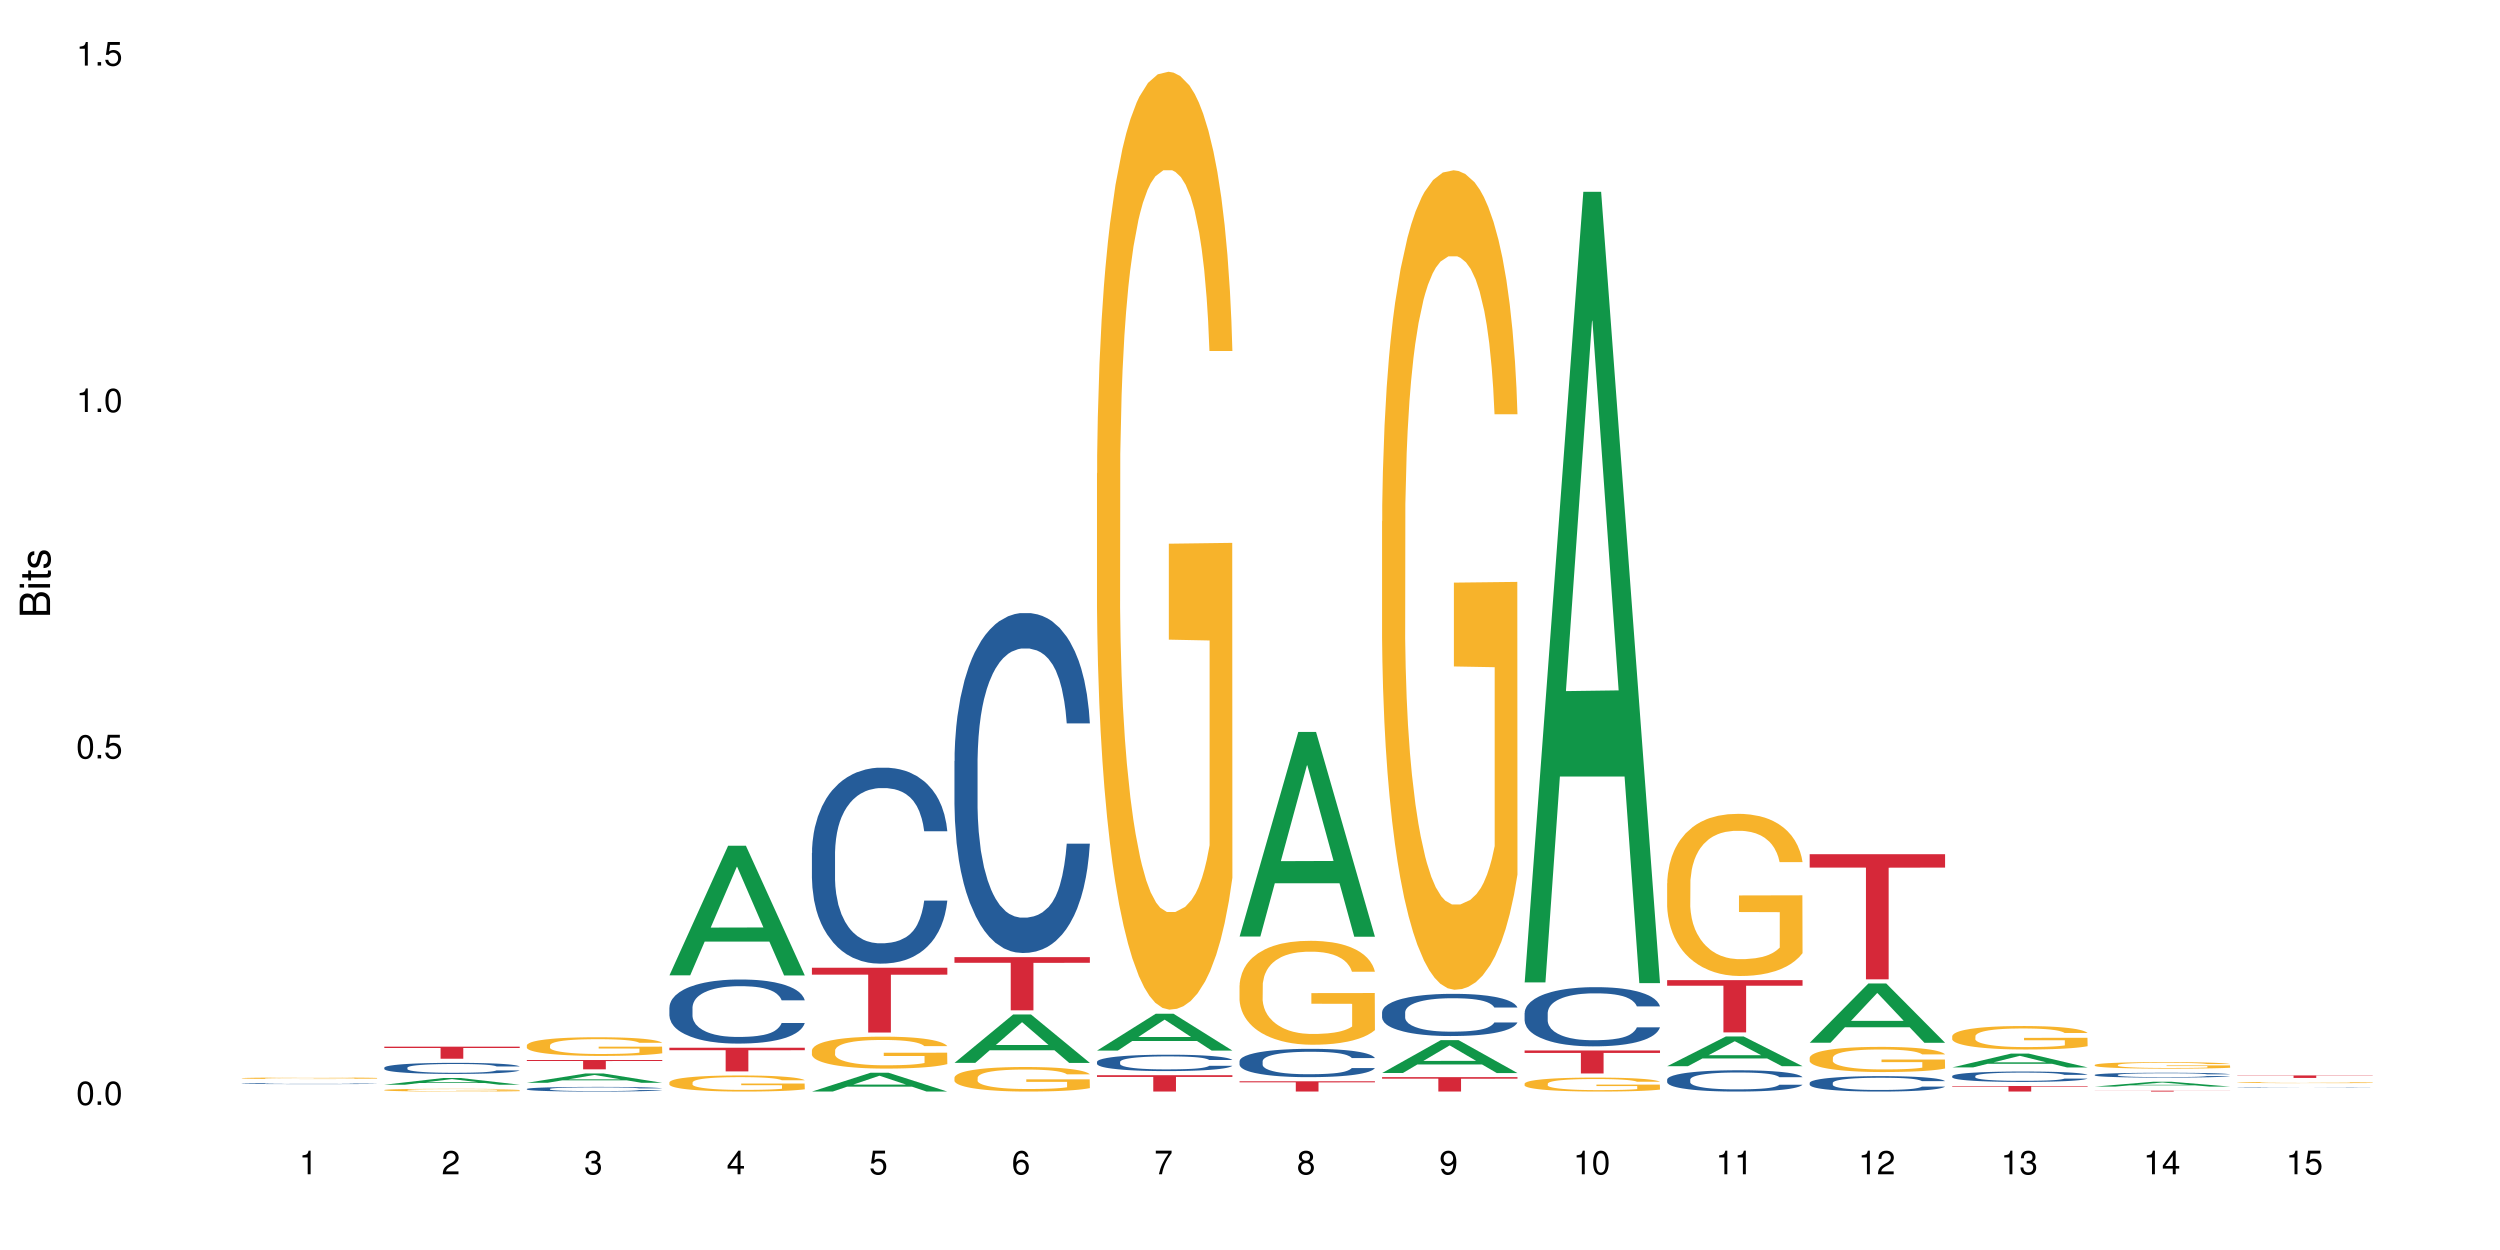 <?xml version="1.0" encoding="UTF-8"?>
<svg xmlns="http://www.w3.org/2000/svg" xmlns:xlink="http://www.w3.org/1999/xlink" width="720pt" height="360pt" viewBox="0 0 720 360" version="1.1">
<defs>
<g>
<symbol overflow="visible" id="glyph0-0">
<path style="stroke:none;" d=""/>
</symbol>
<symbol overflow="visible" id="glyph0-1">
<path style="stroke:none;" d="M 2.641 -6.797 C 2 -6.797 1.422 -6.531 1.078 -6.047 C 0.641 -5.453 0.406 -4.547 0.406 -3.297 C 0.406 -1 1.188 0.219 2.641 0.219 C 4.078 0.219 4.859 -1 4.859 -3.234 C 4.859 -4.562 4.656 -5.438 4.203 -6.047 C 3.844 -6.531 3.281 -6.797 2.641 -6.797 Z M 2.641 -6.047 C 3.547 -6.047 4 -5.125 4 -3.312 C 4 -1.375 3.562 -0.484 2.625 -0.484 C 1.734 -0.484 1.281 -1.422 1.281 -3.281 C 1.281 -5.141 1.734 -6.047 2.641 -6.047 Z M 2.641 -6.047 "/>
</symbol>
<symbol overflow="visible" id="glyph0-2">
<path style="stroke:none;" d="M 1.828 -1 L 0.828 -1 L 0.828 0 L 1.828 0 Z M 1.828 -1 "/>
</symbol>
<symbol overflow="visible" id="glyph0-3">
<path style="stroke:none;" d="M 4.562 -6.797 L 1.062 -6.797 L 0.547 -3.094 L 1.328 -3.094 C 1.719 -3.562 2.047 -3.734 2.578 -3.734 C 3.484 -3.734 4.062 -3.109 4.062 -2.094 C 4.062 -1.125 3.484 -0.531 2.578 -0.531 C 1.828 -0.531 1.375 -0.906 1.188 -1.672 L 0.328 -1.672 C 0.453 -1.109 0.547 -0.844 0.75 -0.594 C 1.125 -0.078 1.828 0.219 2.594 0.219 C 3.969 0.219 4.922 -0.781 4.922 -2.219 C 4.922 -3.562 4.031 -4.484 2.719 -4.484 C 2.25 -4.484 1.859 -4.359 1.469 -4.062 L 1.734 -5.969 L 4.562 -5.969 Z M 4.562 -6.797 "/>
</symbol>
<symbol overflow="visible" id="glyph0-4">
<path style="stroke:none;" d="M 2.484 -4.844 L 2.484 0 L 3.328 0 L 3.328 -6.797 L 2.766 -6.797 C 2.469 -5.75 2.281 -5.609 0.984 -5.453 L 0.984 -4.844 Z M 2.484 -4.844 "/>
</symbol>
<symbol overflow="visible" id="glyph0-5">
<path style="stroke:none;" d="M 4.859 -0.828 L 1.281 -0.828 C 1.359 -1.391 1.672 -1.75 2.5 -2.234 L 3.469 -2.75 C 4.406 -3.266 4.906 -3.969 4.906 -4.812 C 4.906 -5.375 4.672 -5.906 4.266 -6.266 C 3.859 -6.625 3.375 -6.797 2.719 -6.797 C 1.859 -6.797 1.219 -6.5 0.844 -5.922 C 0.609 -5.562 0.5 -5.125 0.484 -4.438 L 1.328 -4.438 C 1.359 -4.906 1.406 -5.188 1.531 -5.406 C 1.75 -5.812 2.188 -6.062 2.703 -6.062 C 3.469 -6.062 4.031 -5.516 4.031 -4.781 C 4.031 -4.25 3.719 -3.797 3.125 -3.438 L 2.234 -2.938 C 0.812 -2.141 0.406 -1.5 0.328 0 L 4.859 0 Z M 4.859 -0.828 "/>
</symbol>
<symbol overflow="visible" id="glyph0-6">
<path style="stroke:none;" d="M 2.125 -3.125 L 2.578 -3.125 C 3.516 -3.125 3.984 -2.703 3.984 -1.891 C 3.984 -1.031 3.469 -0.531 2.578 -0.531 C 1.656 -0.531 1.203 -0.984 1.156 -1.969 L 0.312 -1.969 C 0.344 -1.422 0.438 -1.078 0.609 -0.766 C 0.953 -0.109 1.625 0.219 2.547 0.219 C 3.953 0.219 4.859 -0.609 4.859 -1.906 C 4.859 -2.766 4.516 -3.25 3.703 -3.516 C 4.344 -3.766 4.656 -4.25 4.656 -4.938 C 4.656 -6.109 3.875 -6.797 2.578 -6.797 C 1.203 -6.797 0.484 -6.047 0.453 -4.609 L 1.297 -4.609 C 1.312 -5.016 1.344 -5.25 1.453 -5.453 C 1.641 -5.828 2.062 -6.062 2.594 -6.062 C 3.344 -6.062 3.797 -5.625 3.797 -4.906 C 3.797 -4.422 3.609 -4.141 3.25 -3.984 C 3.016 -3.891 2.719 -3.844 2.125 -3.844 Z M 2.125 -3.125 "/>
</symbol>
<symbol overflow="visible" id="glyph0-7">
<path style="stroke:none;" d="M 3.141 -1.625 L 3.141 0 L 3.984 0 L 3.984 -1.625 L 4.984 -1.625 L 4.984 -2.391 L 3.984 -2.391 L 3.984 -6.797 L 3.359 -6.797 L 0.266 -2.516 L 0.266 -1.625 Z M 3.141 -2.391 L 1 -2.391 L 3.141 -5.359 Z M 3.141 -2.391 "/>
</symbol>
<symbol overflow="visible" id="glyph0-8">
<path style="stroke:none;" d="M 4.781 -5.031 C 4.609 -6.141 3.891 -6.797 2.844 -6.797 C 2.094 -6.797 1.422 -6.438 1.031 -5.828 C 0.609 -5.172 0.406 -4.344 0.406 -3.094 C 0.406 -1.953 0.578 -1.234 0.984 -0.625 C 1.359 -0.078 1.953 0.219 2.703 0.219 C 3.984 0.219 4.922 -0.734 4.922 -2.078 C 4.922 -3.344 4.062 -4.234 2.844 -4.234 C 2.172 -4.234 1.641 -3.969 1.281 -3.469 C 1.281 -5.125 1.828 -6.047 2.797 -6.047 C 3.391 -6.047 3.797 -5.672 3.938 -5.031 Z M 2.734 -3.484 C 3.547 -3.484 4.062 -2.922 4.062 -2 C 4.062 -1.156 3.484 -0.531 2.703 -0.531 C 1.922 -0.531 1.328 -1.188 1.328 -2.047 C 1.328 -2.891 1.906 -3.484 2.734 -3.484 Z M 2.734 -3.484 "/>
</symbol>
<symbol overflow="visible" id="glyph0-9">
<path style="stroke:none;" d="M 4.984 -6.797 L 0.438 -6.797 L 0.438 -5.969 L 4.109 -5.969 C 2.5 -3.656 1.828 -2.234 1.328 0 L 2.219 0 C 2.594 -2.172 3.453 -4.047 4.984 -6.094 Z M 4.984 -6.797 "/>
</symbol>
<symbol overflow="visible" id="glyph0-10">
<path style="stroke:none;" d="M 3.75 -3.578 C 4.453 -4 4.688 -4.344 4.688 -4.984 C 4.688 -6.047 3.844 -6.797 2.641 -6.797 C 1.438 -6.797 0.594 -6.047 0.594 -4.984 C 0.594 -4.359 0.828 -4.016 1.516 -3.578 C 0.734 -3.203 0.359 -2.641 0.359 -1.891 C 0.359 -0.641 1.297 0.219 2.641 0.219 C 3.984 0.219 4.922 -0.641 4.922 -1.875 C 4.922 -2.641 4.531 -3.203 3.75 -3.578 Z M 2.641 -6.047 C 3.359 -6.047 3.812 -5.625 3.812 -4.969 C 3.812 -4.344 3.344 -3.922 2.641 -3.922 C 1.922 -3.922 1.453 -4.344 1.453 -4.984 C 1.453 -5.625 1.922 -6.047 2.641 -6.047 Z M 2.641 -3.203 C 3.484 -3.203 4.062 -2.672 4.062 -1.875 C 4.062 -1.062 3.484 -0.531 2.625 -0.531 C 1.797 -0.531 1.219 -1.078 1.219 -1.875 C 1.219 -2.672 1.797 -3.203 2.641 -3.203 Z M 2.641 -3.203 "/>
</symbol>
<symbol overflow="visible" id="glyph0-11">
<path style="stroke:none;" d="M 0.516 -1.547 C 0.672 -0.438 1.406 0.219 2.438 0.219 C 3.188 0.219 3.859 -0.141 4.266 -0.75 C 4.688 -1.406 4.891 -2.25 4.891 -3.484 C 4.891 -4.625 4.703 -5.359 4.312 -5.953 C 3.938 -6.5 3.344 -6.797 2.594 -6.797 C 1.297 -6.797 0.359 -5.844 0.359 -4.516 C 0.359 -3.25 1.234 -2.344 2.453 -2.344 C 3.094 -2.344 3.562 -2.578 4.016 -3.109 C 4 -1.453 3.469 -0.531 2.5 -0.531 C 1.906 -0.531 1.484 -0.906 1.359 -1.547 Z M 2.578 -6.062 C 3.375 -6.062 3.969 -5.406 3.969 -4.531 C 3.969 -3.688 3.375 -3.094 2.547 -3.094 C 1.734 -3.094 1.234 -3.672 1.234 -4.578 C 1.234 -5.438 1.797 -6.062 2.578 -6.062 Z M 2.578 -6.062 "/>
</symbol>
<symbol overflow="visible" id="glyph1-0">
<path style="stroke:none;" d=""/>
</symbol>
<symbol overflow="visible" id="glyph1-1">
<path style="stroke:none;" d="M 0 -0.953 L 0 -4.891 C 0 -5.719 -0.234 -6.344 -0.734 -6.797 C -1.188 -7.234 -1.812 -7.469 -2.5 -7.469 C -3.547 -7.469 -4.188 -7 -4.625 -5.875 C -4.984 -6.672 -5.641 -7.094 -6.531 -7.094 C -7.156 -7.094 -7.734 -6.859 -8.141 -6.391 C -8.562 -5.938 -8.75 -5.344 -8.75 -4.5 L -8.75 -0.953 Z M -4.984 -2.062 L -7.766 -2.062 L -7.766 -4.219 C -7.766 -4.844 -7.688 -5.203 -7.453 -5.5 C -7.219 -5.812 -6.859 -5.969 -6.375 -5.969 C -5.906 -5.969 -5.531 -5.812 -5.297 -5.5 C -5.062 -5.203 -4.984 -4.844 -4.984 -4.219 Z M -0.984 -2.062 L -4 -2.062 L -4 -4.781 C -4 -5.328 -3.859 -5.688 -3.578 -5.953 C -3.297 -6.219 -2.922 -6.359 -2.484 -6.359 C -2.062 -6.359 -1.688 -6.219 -1.406 -5.953 C -1.109 -5.688 -0.984 -5.328 -0.984 -4.781 Z M -0.984 -2.062 "/>
</symbol>
<symbol overflow="visible" id="glyph1-2">
<path style="stroke:none;" d="M -6.281 -1.797 L -6.281 -0.797 L 0 -0.797 L 0 -1.797 Z M -8.75 -1.797 L -8.75 -0.797 L -7.484 -0.797 L -7.484 -1.797 Z M -8.75 -1.797 "/>
</symbol>
<symbol overflow="visible" id="glyph1-3">
<path style="stroke:none;" d="M -6.281 -3.047 L -6.281 -2.016 L -8.016 -2.016 L -8.016 -1.016 L -6.281 -1.016 L -6.281 -0.172 L -5.469 -0.172 L -5.469 -1.016 L -0.719 -1.016 C -0.078 -1.016 0.281 -1.453 0.281 -2.234 C 0.281 -2.469 0.25 -2.719 0.188 -3.047 L -0.641 -3.047 C -0.609 -2.922 -0.594 -2.766 -0.594 -2.562 C -0.594 -2.141 -0.719 -2.016 -1.156 -2.016 L -5.469 -2.016 L -5.469 -3.047 Z M -6.281 -3.047 "/>
</symbol>
<symbol overflow="visible" id="glyph1-4">
<path style="stroke:none;" d="M -4.531 -5.25 C -5.766 -5.25 -6.469 -4.422 -6.469 -2.969 C -6.469 -1.516 -5.719 -0.562 -4.547 -0.562 C -3.562 -0.562 -3.094 -1.062 -2.734 -2.562 L -2.516 -3.484 C -2.344 -4.188 -2.094 -4.469 -1.625 -4.469 C -1.047 -4.469 -0.641 -3.875 -0.641 -3 C -0.641 -2.453 -0.797 -2 -1.062 -1.75 C -1.25 -1.594 -1.422 -1.531 -1.875 -1.469 L -1.875 -0.406 C -0.422 -0.453 0.281 -1.266 0.281 -2.922 C 0.281 -4.5 -0.5 -5.516 -1.719 -5.516 C -2.656 -5.516 -3.172 -4.984 -3.469 -3.734 L -3.703 -2.766 C -3.891 -1.953 -4.156 -1.609 -4.594 -1.609 C -5.172 -1.609 -5.547 -2.125 -5.547 -2.938 C -5.547 -3.75 -5.203 -4.172 -4.531 -4.203 Z M -4.531 -5.25 "/>
</symbol>
</g>
</defs>
<g id="surface54844">
<rect x="0" y="0" width="720" height="360" style="fill:rgb(100%,100%,100%);fill-opacity:1;stroke:none;"/>
<path style=" stroke:none;fill-rule:nonzero;fill:rgb(14.51%,36.078%,60%);fill-opacity:1;" d="M 69.629 312.066 L 69.676 312.066 L 69.676 312.062 L 69.82 312.051 L 70.152 312.039 L 70.484 312.031 L 71.34 312.016 L 72.531 312 L 73.766 311.988 L 74.672 311.984 L 75.48 311.977 L 77.332 311.969 L 78.523 311.965 L 79.809 311.957 L 81.375 311.953 L 82.52 311.953 L 85.086 311.949 L 86.988 311.945 L 94.93 311.945 L 96.453 311.949 L 97.738 311.953 L 99.973 311.957 L 101.969 311.965 L 102.871 311.969 L 104.301 311.977 L 105.395 311.984 L 106.156 311.992 L 107.012 312 L 107.77 312.012 L 108.344 312.027 L 108.629 312.035 L 101.969 312.035 L 101.637 312.027 L 101.258 312.02 L 100.543 312.008 L 99.828 312 L 98.832 311.992 L 97.926 311.988 L 96.691 311.984 L 95.598 311.98 L 94.453 311.977 L 93.359 311.977 L 91.27 311.973 L 88.844 311.973 L 87.938 311.977 L 86.086 311.977 L 85.086 311.98 L 83.66 311.984 L 82.66 311.984 L 81.473 311.992 L 80.664 311.996 L 79.664 312.004 L 78.949 312.008 L 78.141 312.016 L 77.668 312.023 L 77.238 312.031 L 76.859 312.039 L 76.574 312.047 L 76.383 312.059 L 76.289 312.066 L 76.289 312.105 L 76.383 312.117 L 76.621 312.129 L 77.238 312.145 L 78.141 312.156 L 79.188 312.168 L 80.188 312.176 L 80.758 312.18 L 81.52 312.184 L 82.707 312.188 L 84.422 312.195 L 85.418 312.195 L 86.941 312.199 L 92.457 312.199 L 93.695 312.195 L 94.977 312.195 L 96.738 312.191 L 97.832 312.188 L 98.781 312.18 L 99.496 312.176 L 99.973 312.172 L 100.684 312.164 L 101.258 312.156 L 101.684 312.145 L 101.969 312.137 L 108.629 312.137 L 108.344 312.148 L 107.484 312.164 L 106.82 312.176 L 106.059 312.184 L 104.965 312.191 L 104.062 312.199 L 102.871 312.203 L 101.777 312.207 L 100.59 312.215 L 98.832 312.219 L 97.688 312.223 L 96.453 312.223 L 94.977 312.227 L 85.801 312.227 L 83.848 312.223 L 81.426 312.219 L 79.664 312.215 L 78.285 312.211 L 77.098 312.203 L 75.766 312.199 L 74.051 312.188 L 73.008 312.176 L 72.293 312.172 L 71.484 312.16 L 70.914 312.152 L 70.246 312.137 L 69.773 312.117 L 69.629 312.105 Z M 69.629 312.066 "/>
<path style=" stroke:none;fill-rule:nonzero;fill:rgb(96.863%,70.196%,16.863%);fill-opacity:1;" d="M 69.629 310.516 L 69.676 310.512 L 69.676 310.504 L 69.867 310.488 L 70.344 310.461 L 70.961 310.441 L 71.625 310.426 L 72.055 310.418 L 72.77 310.406 L 73.387 310.395 L 74.957 310.379 L 76.953 310.363 L 78.047 310.355 L 79.285 310.348 L 81.043 310.34 L 81.852 310.336 L 84.324 310.332 L 87.133 310.328 L 90.223 310.324 L 91.648 310.324 L 93.598 310.328 L 96.262 310.332 L 97.785 310.336 L 98.973 310.34 L 100.211 310.344 L 101.73 310.352 L 103.16 310.363 L 104.301 310.371 L 105.441 310.383 L 106.391 310.398 L 107.199 310.41 L 107.914 310.43 L 108.344 310.441 L 108.629 310.457 L 102.016 310.457 L 101.637 310.441 L 101.207 310.43 L 100.496 310.418 L 99.066 310.402 L 97.738 310.391 L 96.594 310.383 L 95.168 310.379 L 93.789 310.375 L 92.219 310.371 L 88.746 310.371 L 86.465 310.375 L 85.133 310.379 L 84.184 310.379 L 82.852 310.387 L 82.043 310.391 L 81.566 310.395 L 80.141 310.406 L 79.188 310.418 L 78.664 310.426 L 78 310.438 L 77.523 310.449 L 77 310.465 L 76.715 310.477 L 76.336 310.504 L 76.289 310.578 L 76.43 310.594 L 76.715 310.609 L 77.098 310.625 L 78.238 310.648 L 79.234 310.664 L 80.094 310.676 L 80.758 310.684 L 82.043 310.695 L 82.566 310.699 L 83.801 310.703 L 85.086 310.711 L 86.656 310.715 L 87.844 310.719 L 95.027 310.719 L 96.832 310.715 L 98.07 310.711 L 98.879 310.707 L 99.875 310.703 L 100.59 310.699 L 101.258 310.695 L 102.062 310.688 L 102.062 310.594 L 90.316 310.59 L 90.316 310.547 L 108.578 310.547 L 108.629 310.703 L 107.629 310.715 L 106.391 310.727 L 105.203 310.734 L 103.965 310.738 L 102.207 310.746 L 100.781 310.754 L 98.594 310.758 L 96.594 310.762 L 94.504 310.766 L 88.512 310.766 L 86.418 310.762 L 84.754 310.758 L 83.23 310.754 L 81.711 310.75 L 79.809 310.742 L 78.57 310.734 L 77.285 310.727 L 76.004 310.715 L 74.859 310.703 L 74.102 310.695 L 73.34 310.688 L 72.531 310.676 L 71.77 310.66 L 71.199 310.648 L 70.676 310.633 L 70.297 310.621 L 69.914 310.602 L 69.723 310.59 L 69.629 310.578 Z M 69.629 310.516 "/>
<path style=" stroke:none;fill-rule:nonzero;fill:rgb(6.275%,58.824%,28.235%);fill-opacity:1;" d="M 110.68 312.395 L 110.723 312.391 L 127.598 310.473 L 132.719 310.473 L 149.68 312.395 L 143.719 312.395 L 139.469 311.895 L 120.848 311.895 L 116.68 312.395 L 110.68 312.395 L 122.637 311.688 L 137.762 311.684 L 130.223 310.785 L 130.137 310.785 L 130.055 310.789 L 122.598 311.684 L 122.637 311.688 Z M 110.68 312.395 "/>
<path style=" stroke:none;fill-rule:nonzero;fill:rgb(14.51%,36.078%,60%);fill-opacity:1;" d="M 110.68 307.488 L 110.727 307.484 L 110.727 307.414 L 110.871 307.305 L 111.203 307.164 L 111.535 307.066 L 112.391 306.895 L 113.582 306.73 L 114.816 306.602 L 115.723 306.523 L 116.531 306.465 L 118.383 306.359 L 119.574 306.301 L 120.859 306.254 L 122.426 306.203 L 123.57 306.176 L 126.137 306.129 L 128.039 306.105 L 129.512 306.098 L 132.699 306.098 L 134.602 306.109 L 135.98 306.125 L 137.504 306.148 L 138.789 306.176 L 141.023 306.238 L 143.02 306.32 L 143.922 306.367 L 145.352 306.457 L 146.445 306.543 L 147.207 306.621 L 148.062 306.73 L 148.82 306.859 L 149.395 307.008 L 149.68 307.133 L 143.02 307.133 L 142.688 307.02 L 142.305 306.926 L 141.594 306.809 L 140.879 306.723 L 139.883 306.637 L 138.977 306.582 L 137.742 306.527 L 136.648 306.492 L 135.504 306.465 L 134.41 306.449 L 132.32 306.43 L 129.895 306.43 L 128.988 306.438 L 127.137 306.461 L 126.137 306.48 L 124.711 306.523 L 123.711 306.559 L 122.523 306.617 L 121.715 306.668 L 120.715 306.742 L 120 306.809 L 119.191 306.906 L 118.719 306.98 L 118.289 307.062 L 117.91 307.156 L 117.625 307.262 L 117.434 307.367 L 117.34 307.473 L 117.34 307.926 L 117.434 308.031 L 117.672 308.152 L 118.289 308.332 L 119.191 308.484 L 120.238 308.609 L 121.238 308.695 L 121.809 308.738 L 122.57 308.785 L 123.758 308.844 L 125.473 308.902 L 126.469 308.926 L 127.992 308.949 L 129.562 308.961 L 131.652 308.961 L 133.508 308.949 L 134.746 308.934 L 136.027 308.91 L 137.789 308.859 L 138.883 308.812 L 139.832 308.758 L 140.547 308.703 L 141.023 308.656 L 141.734 308.566 L 142.305 308.465 L 142.734 308.363 L 143.02 308.266 L 149.68 308.266 L 149.395 308.383 L 148.965 308.496 L 148.535 308.578 L 147.871 308.684 L 147.109 308.773 L 146.016 308.875 L 145.113 308.941 L 143.922 309.016 L 142.828 309.07 L 141.641 309.121 L 139.883 309.18 L 138.738 309.207 L 137.504 309.234 L 136.027 309.258 L 134.176 309.277 L 132.176 309.289 L 130.32 309.293 L 128.324 309.285 L 126.852 309.273 L 124.898 309.25 L 122.473 309.195 L 120.715 309.141 L 119.336 309.086 L 118.148 309.027 L 116.816 308.949 L 115.102 308.82 L 114.059 308.719 L 113.344 308.637 L 112.535 308.523 L 111.965 308.422 L 111.297 308.258 L 110.824 308.051 L 110.68 307.891 Z M 110.68 307.488 "/>
<path style=" stroke:none;fill-rule:nonzero;fill:rgb(96.863%,70.196%,16.863%);fill-opacity:1;" d="M 110.68 313.914 L 110.727 313.914 L 110.727 313.902 L 110.918 313.867 L 111.395 313.824 L 112.012 313.785 L 112.676 313.758 L 113.105 313.742 L 113.82 313.719 L 114.438 313.703 L 116.008 313.672 L 118.004 313.641 L 119.098 313.629 L 120.336 313.613 L 122.094 313.602 L 122.902 313.598 L 125.375 313.586 L 128.18 313.578 L 131.273 313.574 L 132.699 313.574 L 134.648 313.578 L 137.312 313.586 L 138.836 313.594 L 140.023 313.602 L 141.262 313.609 L 142.781 313.625 L 144.207 313.645 L 145.352 313.66 L 146.492 313.684 L 147.441 313.707 L 148.25 313.73 L 148.965 313.762 L 149.395 313.785 L 149.68 313.812 L 143.066 313.812 L 142.688 313.785 L 142.258 313.766 L 141.547 313.742 L 140.117 313.711 L 138.789 313.691 L 137.645 313.68 L 136.219 313.672 L 134.84 313.664 L 133.27 313.66 L 129.797 313.66 L 127.516 313.664 L 126.184 313.668 L 125.234 313.676 L 123.902 313.688 L 123.094 313.695 L 122.617 313.699 L 121.191 313.723 L 120.238 313.742 L 119.715 313.758 L 119.051 313.781 L 118.574 313.801 L 118.051 313.828 L 117.766 313.852 L 117.387 313.898 L 117.34 314.031 L 117.48 314.059 L 117.766 314.086 L 118.148 314.113 L 118.719 314.141 L 119.289 314.164 L 120.285 314.191 L 121.145 314.211 L 121.809 314.223 L 123.094 314.242 L 123.617 314.246 L 124.852 314.262 L 126.137 314.27 L 127.707 314.281 L 128.895 314.285 L 130.797 314.289 L 133.223 314.289 L 136.078 314.285 L 137.883 314.277 L 139.121 314.273 L 139.93 314.266 L 140.926 314.258 L 141.641 314.25 L 142.305 314.242 L 143.113 314.23 L 143.113 314.059 L 131.367 314.059 L 131.367 313.977 L 149.629 313.977 L 149.68 314.258 L 148.68 314.277 L 147.441 314.297 L 146.254 314.312 L 145.016 314.324 L 143.258 314.34 L 141.832 314.348 L 139.645 314.355 L 137.645 314.363 L 135.555 314.367 L 133.699 314.371 L 129.562 314.371 L 127.469 314.363 L 125.805 314.359 L 124.281 314.352 L 122.762 314.344 L 120.859 314.328 L 119.621 314.316 L 118.336 314.301 L 117.055 314.281 L 115.91 314.262 L 115.152 314.246 L 114.391 314.23 L 113.582 314.207 L 112.82 314.184 L 112.25 314.16 L 111.727 314.133 L 111.348 314.109 L 110.965 314.078 L 110.773 314.051 L 110.68 314.027 Z M 110.68 313.914 "/>
<path style=" stroke:none;fill-rule:nonzero;fill:rgb(83.922%,15.686%,22.353%);fill-opacity:1;" d="M 110.68 301.441 L 149.68 301.441 L 149.68 301.816 L 133.426 301.816 L 133.426 304.918 L 126.887 304.918 L 126.887 301.82 L 126.793 301.816 L 110.68 301.816 Z M 110.68 301.441 "/>
<path style=" stroke:none;fill-rule:nonzero;fill:rgb(6.275%,58.824%,28.235%);fill-opacity:1;" d="M 151.73 311.844 L 151.773 311.84 L 168.648 309.156 L 173.77 309.156 L 190.73 311.848 L 184.77 311.848 L 180.52 311.145 L 161.898 311.145 L 157.73 311.844 L 151.73 311.844 L 163.688 310.855 L 178.812 310.852 L 171.27 309.598 L 171.188 309.594 L 171.105 309.602 L 163.648 310.852 L 163.688 310.855 Z M 151.73 311.844 "/>
<path style=" stroke:none;fill-rule:nonzero;fill:rgb(14.51%,36.078%,60%);fill-opacity:1;" d="M 151.73 313.609 L 151.777 313.609 L 151.777 313.582 L 151.922 313.535 L 152.254 313.477 L 152.586 313.434 L 153.441 313.363 L 154.633 313.293 L 155.867 313.238 L 156.773 313.207 L 157.582 313.18 L 159.434 313.137 L 160.625 313.113 L 161.91 313.09 L 163.477 313.07 L 164.617 313.059 L 167.188 313.039 L 169.09 313.031 L 170.562 313.027 L 173.75 313.027 L 175.652 313.031 L 177.031 313.039 L 178.555 313.047 L 179.84 313.059 L 182.074 313.086 L 184.07 313.121 L 184.973 313.141 L 186.402 313.176 L 187.496 313.215 L 188.254 313.246 L 189.113 313.293 L 189.871 313.348 L 190.445 313.41 L 190.73 313.461 L 184.07 313.461 L 183.738 313.414 L 183.355 313.375 L 182.645 313.324 L 181.93 313.289 L 180.934 313.254 L 180.027 313.23 L 178.793 313.207 L 177.699 313.191 L 176.555 313.18 L 175.461 313.172 L 173.371 313.168 L 170.039 313.168 L 168.188 313.18 L 167.188 313.188 L 165.762 313.203 L 164.762 313.219 L 163.574 313.246 L 162.766 313.266 L 161.766 313.297 L 161.051 313.324 L 160.242 313.367 L 159.77 313.398 L 159.34 313.434 L 158.961 313.473 L 158.676 313.516 L 158.484 313.562 L 158.391 313.605 L 158.391 313.797 L 158.484 313.84 L 158.723 313.891 L 159.34 313.965 L 160.242 314.031 L 161.289 314.082 L 162.289 314.121 L 162.859 314.137 L 163.621 314.156 L 164.809 314.18 L 166.52 314.207 L 167.52 314.215 L 169.043 314.227 L 170.613 314.23 L 172.703 314.23 L 174.559 314.227 L 175.797 314.219 L 177.078 314.211 L 178.84 314.188 L 179.934 314.168 L 180.883 314.145 L 181.598 314.121 L 182.074 314.102 L 182.785 314.066 L 183.355 314.023 L 183.785 313.98 L 184.07 313.938 L 190.73 313.938 L 190.445 313.988 L 190.016 314.035 L 189.586 314.07 L 188.922 314.113 L 188.16 314.152 L 187.066 314.195 L 186.164 314.223 L 184.973 314.254 L 183.879 314.277 L 182.691 314.297 L 180.934 314.324 L 179.789 314.336 L 178.555 314.348 L 177.078 314.355 L 175.227 314.363 L 173.227 314.371 L 171.371 314.371 L 169.375 314.367 L 167.902 314.363 L 165.949 314.352 L 163.523 314.332 L 161.766 314.309 L 160.387 314.285 L 159.199 314.258 L 157.867 314.227 L 156.152 314.172 L 155.105 314.129 L 154.395 314.094 L 153.586 314.047 L 153.016 314.004 L 152.348 313.938 L 151.875 313.848 L 151.73 313.781 Z M 151.73 313.609 "/>
<path style=" stroke:none;fill-rule:nonzero;fill:rgb(96.863%,70.196%,16.863%);fill-opacity:1;" d="M 151.73 301.031 L 151.777 301.023 L 151.777 300.926 L 151.969 300.707 L 152.445 300.402 L 153.062 300.148 L 153.727 299.953 L 154.156 299.852 L 154.871 299.703 L 155.488 299.594 L 157.059 299.375 L 159.055 299.168 L 160.148 299.078 L 161.387 298.996 L 163.145 298.902 L 163.953 298.867 L 166.426 298.789 L 169.23 298.738 L 172.324 298.723 L 173.75 298.73 L 175.699 298.75 L 178.363 298.805 L 179.887 298.852 L 181.074 298.902 L 182.312 298.965 L 183.832 299.062 L 185.258 299.18 L 186.402 299.301 L 187.543 299.445 L 188.492 299.605 L 189.301 299.777 L 190.016 299.984 L 190.445 300.156 L 190.73 300.328 L 184.117 300.328 L 183.738 300.156 L 183.309 300.023 L 182.598 299.859 L 181.883 299.742 L 181.168 299.648 L 179.84 299.52 L 178.695 299.441 L 177.27 299.375 L 175.891 299.328 L 174.32 299.301 L 173.371 299.289 L 170.848 299.289 L 168.566 299.324 L 167.234 299.363 L 166.285 299.402 L 164.953 299.477 L 164.145 299.535 L 163.668 299.574 L 162.242 299.727 L 161.289 299.863 L 160.766 299.957 L 160.102 300.105 L 159.625 300.238 L 159.102 300.434 L 158.816 300.582 L 158.438 300.918 L 158.391 301.801 L 158.531 301.988 L 158.816 302.191 L 159.199 302.367 L 159.77 302.555 L 160.34 302.695 L 161.336 302.887 L 162.195 303.016 L 162.859 303.098 L 164.145 303.23 L 164.668 303.277 L 165.902 303.363 L 167.188 303.434 L 168.758 303.492 L 169.945 303.523 L 171.848 303.547 L 174.273 303.547 L 177.129 303.516 L 178.934 303.477 L 180.172 303.438 L 180.98 303.402 L 181.977 303.352 L 182.691 303.301 L 183.355 303.246 L 184.164 303.164 L 184.164 301.988 L 172.418 301.984 L 172.418 301.434 L 190.68 301.43 L 190.73 303.352 L 189.73 303.484 L 188.492 303.609 L 187.305 303.707 L 186.066 303.793 L 184.309 303.887 L 182.883 303.945 L 180.695 304.012 L 178.695 304.059 L 176.605 304.086 L 174.75 304.102 L 172.562 304.105 L 170.613 304.098 L 168.52 304.066 L 166.855 304.027 L 165.332 303.98 L 163.812 303.914 L 161.91 303.812 L 160.672 303.727 L 159.387 303.625 L 158.105 303.504 L 156.961 303.371 L 156.203 303.266 L 155.441 303.148 L 154.633 303 L 153.871 302.832 L 153.301 302.68 L 152.777 302.508 L 152.398 302.348 L 152.016 302.125 L 151.824 301.949 L 151.73 301.797 Z M 151.73 301.031 "/>
<path style=" stroke:none;fill-rule:nonzero;fill:rgb(83.922%,15.686%,22.353%);fill-opacity:1;" d="M 151.73 305.285 L 190.73 305.285 L 190.73 305.574 L 174.477 305.578 L 174.477 307.977 L 167.938 307.977 L 167.938 305.578 L 167.84 305.574 L 151.73 305.574 Z M 151.73 305.285 "/>
<path style=" stroke:none;fill-rule:nonzero;fill:rgb(6.275%,58.824%,28.235%);fill-opacity:1;" d="M 192.781 280.895 L 192.824 280.859 L 209.695 243.574 L 214.82 243.574 L 231.781 280.93 L 225.82 280.93 L 221.57 271.18 L 202.949 271.18 L 198.781 280.895 L 192.781 280.895 L 204.738 267.145 L 219.863 267.109 L 212.32 249.68 L 212.238 249.645 L 212.156 249.75 L 204.699 267.109 L 204.738 267.145 Z M 192.781 280.895 "/>
<path style=" stroke:none;fill-rule:nonzero;fill:rgb(14.51%,36.078%,60%);fill-opacity:1;" d="M 192.781 290.137 L 192.828 290.117 L 192.828 289.715 L 192.973 289.074 L 193.305 288.262 L 193.637 287.707 L 194.492 286.711 L 195.684 285.75 L 196.918 285.008 L 197.824 284.57 L 198.633 284.23 L 200.484 283.609 L 201.676 283.289 L 202.957 283 L 204.527 282.715 L 205.668 282.547 L 208.238 282.277 L 210.141 282.156 L 211.613 282.109 L 214.801 282.109 L 216.703 282.176 L 218.082 282.258 L 219.605 282.395 L 220.887 282.547 L 223.125 282.918 L 225.121 283.391 L 226.023 283.66 L 227.453 284.184 L 228.547 284.688 L 229.305 285.125 L 230.164 285.75 L 230.922 286.508 L 231.496 287.371 L 231.781 288.094 L 225.121 288.094 L 224.789 287.418 L 224.406 286.898 L 223.695 286.207 L 222.98 285.715 L 221.984 285.227 L 221.078 284.906 L 219.844 284.586 L 218.75 284.383 L 217.605 284.23 L 216.512 284.133 L 214.422 284.031 L 211.996 284.031 L 211.09 284.062 L 209.238 284.199 L 208.238 284.316 L 206.812 284.555 L 205.812 284.773 L 204.625 285.109 L 203.816 285.395 L 202.816 285.836 L 202.102 286.223 L 201.293 286.777 L 200.82 287.199 L 200.391 287.672 L 200.012 288.23 L 199.727 288.82 L 199.535 289.445 L 199.441 290.051 L 199.441 292.664 L 199.535 293.273 L 199.773 293.98 L 200.391 295.008 L 201.293 295.902 L 202.34 296.609 L 203.34 297.117 L 203.91 297.352 L 204.672 297.621 L 205.859 297.961 L 207.57 298.297 L 208.57 298.434 L 210.094 298.566 L 211.664 298.637 L 213.754 298.637 L 215.609 298.566 L 216.848 298.484 L 218.129 298.348 L 219.891 298.062 L 220.984 297.793 L 221.934 297.473 L 222.648 297.152 L 223.125 296.883 L 223.836 296.359 L 224.406 295.785 L 224.836 295.195 L 225.121 294.621 L 231.781 294.621 L 231.496 295.297 L 231.066 295.953 L 230.637 296.441 L 229.973 297.031 L 229.211 297.555 L 228.117 298.145 L 227.215 298.535 L 226.023 298.957 L 224.93 299.277 L 223.742 299.562 L 221.984 299.898 L 220.84 300.066 L 219.605 300.219 L 218.129 300.355 L 216.277 300.473 L 214.277 300.539 L 212.422 300.559 L 210.426 300.523 L 208.953 300.457 L 207 300.305 L 204.574 300 L 202.816 299.68 L 201.438 299.359 L 200.25 299.023 L 198.918 298.566 L 197.203 297.824 L 196.156 297.25 L 195.445 296.781 L 194.637 296.121 L 194.066 295.531 L 193.398 294.586 L 192.926 293.391 L 192.781 292.461 Z M 192.781 290.137 "/>
<path style=" stroke:none;fill-rule:nonzero;fill:rgb(96.863%,70.196%,16.863%);fill-opacity:1;" d="M 192.781 311.719 L 192.828 311.715 L 192.828 311.633 L 193.02 311.441 L 193.496 311.18 L 194.113 310.961 L 194.777 310.793 L 195.207 310.703 L 195.922 310.578 L 196.539 310.484 L 198.109 310.293 L 200.105 310.113 L 201.199 310.039 L 202.438 309.969 L 204.195 309.887 L 205.004 309.855 L 207.477 309.789 L 210.281 309.746 L 213.375 309.734 L 214.801 309.738 L 216.75 309.754 L 219.414 309.801 L 220.938 309.844 L 222.125 309.887 L 223.363 309.941 L 224.883 310.027 L 226.309 310.129 L 227.453 310.23 L 228.594 310.355 L 229.543 310.492 L 230.352 310.641 L 231.066 310.816 L 231.496 310.965 L 231.781 311.113 L 225.168 311.113 L 224.789 310.965 L 224.359 310.852 L 223.648 310.711 L 222.934 310.609 L 222.219 310.531 L 220.887 310.422 L 219.746 310.352 L 218.32 310.293 L 216.941 310.254 L 215.371 310.23 L 214.422 310.223 L 211.898 310.223 L 209.617 310.25 L 208.285 310.285 L 207.336 310.32 L 206.004 310.383 L 205.195 310.434 L 204.719 310.465 L 203.293 310.598 L 202.34 310.715 L 201.816 310.797 L 201.152 310.926 L 200.676 311.039 L 200.152 311.207 L 199.867 311.336 L 199.488 311.621 L 199.441 312.383 L 199.582 312.547 L 199.867 312.719 L 200.25 312.871 L 200.82 313.031 L 201.391 313.156 L 202.387 313.32 L 203.246 313.43 L 203.91 313.504 L 205.195 313.617 L 205.719 313.656 L 206.953 313.73 L 208.238 313.789 L 209.809 313.84 L 210.996 313.867 L 212.898 313.887 L 215.324 313.887 L 218.18 313.863 L 219.984 313.828 L 221.223 313.793 L 222.031 313.766 L 223.027 313.719 L 223.742 313.676 L 224.406 313.629 L 225.215 313.559 L 225.215 312.547 L 213.469 312.543 L 213.469 312.066 L 231.73 312.062 L 231.781 313.719 L 230.781 313.832 L 229.543 313.941 L 228.355 314.027 L 227.117 314.102 L 225.359 314.18 L 223.934 314.23 L 221.746 314.289 L 219.746 314.328 L 217.656 314.355 L 215.801 314.367 L 213.613 314.371 L 211.664 314.363 L 209.57 314.336 L 207.906 314.305 L 206.383 314.262 L 204.859 314.207 L 202.957 314.117 L 201.723 314.043 L 200.438 313.957 L 199.152 313.852 L 198.012 313.734 L 197.25 313.648 L 196.492 313.547 L 195.684 313.418 L 194.922 313.273 L 194.352 313.145 L 193.828 312.996 L 193.445 312.855 L 193.066 312.664 L 192.875 312.512 L 192.781 312.379 Z M 192.781 311.719 "/>
<path style=" stroke:none;fill-rule:nonzero;fill:rgb(83.922%,15.686%,22.353%);fill-opacity:1;" d="M 192.781 301.738 L 231.781 301.738 L 231.781 302.465 L 215.527 302.473 L 215.527 308.555 L 208.988 308.555 L 208.988 302.48 L 208.891 302.465 L 192.781 302.465 Z M 192.781 301.738 "/>
<path style=" stroke:none;fill-rule:nonzero;fill:rgb(6.275%,58.824%,28.235%);fill-opacity:1;" d="M 233.832 314.367 L 233.875 314.359 L 250.746 308.938 L 255.871 308.938 L 272.832 314.371 L 266.871 314.371 L 262.621 312.953 L 244 312.953 L 239.832 314.367 L 233.832 314.367 L 245.789 312.367 L 260.914 312.359 L 253.371 309.828 L 253.289 309.82 L 253.207 309.836 L 245.75 312.359 L 245.789 312.367 Z M 233.832 314.367 "/>
<path style=" stroke:none;fill-rule:nonzero;fill:rgb(14.51%,36.078%,60%);fill-opacity:1;" d="M 233.832 245.656 L 233.879 245.605 L 233.879 244.367 L 234.023 242.406 L 234.355 239.93 L 234.688 238.227 L 235.543 235.184 L 236.734 232.242 L 237.969 229.973 L 238.875 228.633 L 239.684 227.602 L 241.535 225.691 L 242.727 224.711 L 244.008 223.836 L 245.578 222.957 L 246.719 222.441 L 249.289 221.617 L 251.191 221.254 L 252.664 221.102 L 255.852 221.102 L 257.754 221.309 L 259.133 221.566 L 260.656 221.977 L 261.938 222.441 L 264.176 223.578 L 266.172 225.02 L 267.074 225.848 L 268.504 227.445 L 269.598 228.992 L 270.355 230.336 L 271.215 232.242 L 271.973 234.562 L 272.543 237.195 L 272.832 239.414 L 266.172 239.414 L 265.84 237.352 L 265.457 235.75 L 264.746 233.637 L 264.031 232.141 L 263.031 230.645 L 262.129 229.664 L 260.895 228.684 L 259.801 228.066 L 258.656 227.602 L 257.562 227.289 L 255.473 226.98 L 253.047 226.98 L 252.141 227.086 L 250.289 227.496 L 249.289 227.859 L 247.863 228.582 L 246.863 229.25 L 245.676 230.281 L 244.867 231.16 L 243.867 232.5 L 243.152 233.688 L 242.344 235.391 L 241.871 236.68 L 241.441 238.125 L 241.062 239.824 L 240.777 241.633 L 240.586 243.539 L 240.492 245.398 L 240.492 253.395 L 240.586 255.25 L 240.824 257.418 L 241.441 260.562 L 242.344 263.297 L 243.391 265.465 L 244.391 267.012 L 244.961 267.734 L 245.723 268.559 L 246.91 269.59 L 248.621 270.621 L 249.621 271.035 L 251.145 271.449 L 252.711 271.656 L 254.805 271.656 L 256.66 271.449 L 257.898 271.191 L 259.18 270.777 L 260.941 269.902 L 262.035 269.074 L 262.984 268.094 L 263.699 267.113 L 264.176 266.289 L 264.887 264.691 L 265.457 262.938 L 265.887 261.133 L 266.172 259.379 L 272.832 259.379 L 272.543 261.441 L 272.117 263.453 L 271.688 264.949 L 271.023 266.754 L 270.262 268.352 L 269.168 270.16 L 268.266 271.344 L 267.074 272.633 L 265.98 273.613 L 264.793 274.492 L 263.031 275.523 L 261.891 276.039 L 260.656 276.504 L 259.18 276.918 L 257.324 277.277 L 255.328 277.484 L 253.473 277.535 L 251.477 277.434 L 250.004 277.227 L 248.051 276.762 L 245.625 275.832 L 243.867 274.852 L 242.488 273.871 L 241.297 272.84 L 239.969 271.449 L 238.254 269.18 L 237.207 267.426 L 236.496 265.98 L 235.688 263.969 L 235.117 262.164 L 234.449 259.273 L 233.977 255.613 L 233.832 252.773 Z M 233.832 245.656 "/>
<path style=" stroke:none;fill-rule:nonzero;fill:rgb(96.863%,70.196%,16.863%);fill-opacity:1;" d="M 233.832 302.492 L 233.879 302.484 L 233.879 302.316 L 234.07 301.938 L 234.547 301.418 L 235.164 300.988 L 235.828 300.652 L 236.258 300.477 L 236.973 300.223 L 237.59 300.039 L 239.16 299.66 L 241.156 299.305 L 242.25 299.156 L 243.488 299.012 L 245.246 298.852 L 246.055 298.793 L 248.527 298.66 L 251.332 298.574 L 254.426 298.551 L 255.852 298.559 L 257.801 298.59 L 260.465 298.684 L 261.988 298.77 L 263.176 298.852 L 264.414 298.961 L 265.934 299.129 L 267.359 299.332 L 268.504 299.535 L 269.645 299.785 L 270.594 300.055 L 271.402 300.348 L 272.117 300.703 L 272.543 300.996 L 272.832 301.293 L 266.219 301.293 L 265.84 300.996 L 265.41 300.77 L 264.699 300.492 L 263.984 300.289 L 263.27 300.129 L 261.938 299.91 L 260.797 299.777 L 259.371 299.66 L 257.992 299.582 L 256.422 299.535 L 255.473 299.516 L 252.949 299.516 L 250.668 299.574 L 249.336 299.645 L 248.387 299.711 L 247.055 299.836 L 246.246 299.938 L 245.77 300.004 L 244.344 300.266 L 243.391 300.5 L 242.867 300.66 L 242.203 300.914 L 241.727 301.141 L 241.203 301.477 L 240.918 301.73 L 240.539 302.301 L 240.492 303.816 L 240.633 304.133 L 240.918 304.48 L 241.297 304.781 L 241.871 305.102 L 242.441 305.344 L 243.438 305.672 L 244.297 305.891 L 244.961 306.035 L 246.246 306.262 L 246.77 306.336 L 248.004 306.488 L 249.289 306.605 L 250.859 306.707 L 252.047 306.758 L 253.949 306.801 L 256.375 306.801 L 259.227 306.75 L 261.035 306.684 L 262.273 306.617 L 263.082 306.555 L 264.078 306.465 L 264.793 306.379 L 265.457 306.289 L 266.266 306.145 L 266.266 304.133 L 254.52 304.125 L 254.52 303.184 L 272.781 303.176 L 272.832 306.465 L 271.832 306.691 L 270.594 306.91 L 269.406 307.078 L 268.168 307.223 L 266.41 307.379 L 264.984 307.48 L 262.797 307.598 L 260.797 307.676 L 258.707 307.727 L 256.852 307.75 L 254.664 307.758 L 252.711 307.742 L 250.621 307.691 L 248.957 307.625 L 247.434 307.539 L 245.91 307.43 L 244.008 307.254 L 242.773 307.113 L 241.488 306.934 L 240.203 306.727 L 239.062 306.496 L 238.301 306.32 L 237.543 306.117 L 236.734 305.867 L 235.973 305.582 L 235.402 305.32 L 234.879 305.027 L 234.496 304.75 L 234.117 304.371 L 233.926 304.066 L 233.832 303.805 Z M 233.832 302.492 "/>
<path style=" stroke:none;fill-rule:nonzero;fill:rgb(83.922%,15.686%,22.353%);fill-opacity:1;" d="M 233.832 278.715 L 272.832 278.715 L 272.832 280.711 L 256.578 280.73 L 256.578 297.371 L 250.039 297.371 L 250.039 280.746 L 249.941 280.711 L 233.832 280.711 Z M 233.832 278.715 "/>
<path style=" stroke:none;fill-rule:nonzero;fill:rgb(6.275%,58.824%,28.235%);fill-opacity:1;" d="M 274.883 306.102 L 274.926 306.09 L 291.797 292.16 L 296.922 292.16 L 313.883 306.117 L 307.922 306.117 L 303.672 302.473 L 285.051 302.473 L 280.883 306.102 L 274.883 306.102 L 286.84 300.965 L 301.965 300.953 L 294.422 294.441 L 294.34 294.426 L 294.258 294.465 L 286.801 300.953 L 286.84 300.965 Z M 274.883 306.102 "/>
<path style=" stroke:none;fill-rule:nonzero;fill:rgb(14.51%,36.078%,60%);fill-opacity:1;" d="M 274.883 219.176 L 274.93 219.086 L 274.93 216.938 L 275.074 213.539 L 275.406 209.242 L 275.738 206.289 L 276.594 201.012 L 277.785 195.91 L 279.02 191.977 L 279.926 189.648 L 280.734 187.859 L 282.586 184.547 L 283.777 182.848 L 285.059 181.328 L 286.629 179.805 L 287.77 178.91 L 290.34 177.48 L 292.242 176.855 L 293.715 176.586 L 296.902 176.586 L 298.805 176.941 L 300.184 177.391 L 301.707 178.105 L 302.988 178.91 L 305.227 180.879 L 307.223 183.387 L 308.125 184.816 L 309.555 187.59 L 310.648 190.273 L 311.406 192.602 L 312.266 195.91 L 313.023 199.938 L 313.594 204.5 L 313.883 208.348 L 307.223 208.348 L 306.891 204.77 L 306.508 201.996 L 305.797 198.328 L 305.082 195.734 L 304.082 193.137 L 303.18 191.438 L 301.945 189.738 L 300.852 188.664 L 299.707 187.859 L 298.613 187.324 L 296.523 186.785 L 294.098 186.785 L 293.191 186.965 L 291.34 187.68 L 290.34 188.305 L 288.914 189.559 L 287.914 190.723 L 286.727 192.512 L 285.918 194.031 L 284.918 196.359 L 284.203 198.418 L 283.395 201.371 L 282.922 203.605 L 282.492 206.113 L 282.113 209.062 L 281.828 212.195 L 281.637 215.508 L 281.539 218.727 L 281.539 232.598 L 281.637 235.816 L 281.875 239.574 L 282.492 245.031 L 283.395 249.773 L 284.441 253.531 L 285.441 256.219 L 286.012 257.469 L 286.773 258.902 L 287.961 260.691 L 289.672 262.48 L 290.672 263.195 L 292.195 263.91 L 293.762 264.27 L 295.855 264.27 L 297.711 263.91 L 298.949 263.465 L 300.23 262.75 L 301.992 261.227 L 303.086 259.797 L 304.035 258.098 L 304.75 256.395 L 305.227 254.965 L 305.938 252.191 L 306.508 249.148 L 306.938 246.016 L 307.223 242.977 L 313.883 242.977 L 313.594 246.555 L 313.168 250.043 L 312.738 252.637 L 312.074 255.77 L 311.312 258.543 L 310.219 261.676 L 309.316 263.734 L 308.125 265.969 L 307.031 267.668 L 305.844 269.191 L 304.082 270.98 L 302.941 271.875 L 301.707 272.68 L 300.23 273.395 L 298.375 274.023 L 296.379 274.379 L 294.523 274.469 L 292.527 274.289 L 291.051 273.934 L 289.102 273.129 L 286.676 271.516 L 284.918 269.816 L 283.539 268.117 L 282.348 266.328 L 281.02 263.91 L 279.305 259.977 L 278.258 256.934 L 277.547 254.426 L 276.738 250.938 L 276.168 247.809 L 275.5 242.797 L 275.027 236.445 L 274.883 231.523 Z M 274.883 219.176 "/>
<path style=" stroke:none;fill-rule:nonzero;fill:rgb(96.863%,70.196%,16.863%);fill-opacity:1;" d="M 274.883 310.324 L 274.93 310.32 L 274.93 310.191 L 275.121 309.898 L 275.598 309.5 L 276.215 309.168 L 276.879 308.91 L 277.309 308.773 L 278.023 308.582 L 278.641 308.438 L 280.211 308.148 L 282.207 307.875 L 283.301 307.762 L 284.539 307.648 L 286.297 307.527 L 287.105 307.48 L 289.578 307.379 L 292.383 307.312 L 295.477 307.293 L 296.902 307.301 L 298.852 307.328 L 301.516 307.398 L 303.039 307.461 L 304.227 307.527 L 305.465 307.613 L 306.984 307.742 L 308.41 307.895 L 309.555 308.051 L 310.695 308.246 L 311.645 308.453 L 312.453 308.676 L 313.168 308.949 L 313.594 309.176 L 313.883 309.402 L 307.27 309.402 L 306.891 309.176 L 306.461 309 L 305.75 308.789 L 305.035 308.633 L 304.32 308.508 L 302.988 308.34 L 301.848 308.238 L 300.422 308.148 L 299.043 308.09 L 297.473 308.051 L 296.523 308.039 L 294 308.039 L 291.719 308.082 L 290.387 308.137 L 289.438 308.188 L 288.105 308.285 L 287.297 308.359 L 286.82 308.414 L 285.395 308.613 L 284.441 308.793 L 283.918 308.918 L 283.254 309.109 L 282.777 309.285 L 282.254 309.543 L 281.969 309.738 L 281.59 310.176 L 281.539 311.34 L 281.684 311.586 L 281.969 311.852 L 282.348 312.082 L 282.922 312.328 L 283.492 312.516 L 284.488 312.77 L 285.344 312.938 L 286.012 313.047 L 287.297 313.219 L 287.82 313.277 L 289.055 313.395 L 290.34 313.484 L 291.91 313.562 L 293.098 313.602 L 295 313.633 L 297.426 313.633 L 300.277 313.594 L 302.086 313.543 L 303.324 313.492 L 304.133 313.445 L 305.129 313.375 L 305.844 313.312 L 306.508 313.238 L 307.316 313.129 L 307.316 311.586 L 295.57 311.578 L 295.57 310.855 L 313.832 310.848 L 313.883 313.375 L 312.883 313.551 L 311.645 313.719 L 310.457 313.848 L 309.219 313.957 L 307.461 314.078 L 306.035 314.156 L 303.848 314.246 L 301.848 314.305 L 299.758 314.344 L 297.902 314.363 L 295.715 314.371 L 293.762 314.359 L 291.672 314.32 L 290.008 314.266 L 288.484 314.203 L 286.961 314.117 L 285.059 313.984 L 283.824 313.875 L 282.539 313.738 L 281.254 313.574 L 280.113 313.402 L 279.352 313.266 L 278.594 313.109 L 277.785 312.918 L 277.023 312.695 L 276.453 312.496 L 275.93 312.27 L 275.547 312.059 L 275.168 311.766 L 274.977 311.535 L 274.883 311.332 Z M 274.883 310.324 "/>
<path style=" stroke:none;fill-rule:nonzero;fill:rgb(83.922%,15.686%,22.353%);fill-opacity:1;" d="M 274.883 275.648 L 313.883 275.648 L 313.883 277.289 L 297.629 277.305 L 297.629 290.98 L 291.09 290.98 L 291.09 277.32 L 290.992 277.289 L 274.883 277.289 Z M 274.883 275.648 "/>
<path style=" stroke:none;fill-rule:nonzero;fill:rgb(6.275%,58.824%,28.235%);fill-opacity:1;" d="M 315.934 302.566 L 315.977 302.555 L 332.848 291.961 L 337.973 291.961 L 354.93 302.574 L 348.973 302.574 L 344.723 299.805 L 326.102 299.805 L 321.934 302.566 L 315.934 302.566 L 327.891 298.656 L 343.016 298.648 L 335.473 293.695 L 335.391 293.684 L 335.309 293.715 L 327.848 298.648 L 327.891 298.656 Z M 315.934 302.566 "/>
<path style=" stroke:none;fill-rule:nonzero;fill:rgb(14.51%,36.078%,60%);fill-opacity:1;" d="M 315.934 305.809 L 315.98 305.805 L 315.98 305.699 L 316.125 305.535 L 316.457 305.328 L 316.789 305.188 L 317.645 304.934 L 318.836 304.688 L 320.07 304.496 L 320.977 304.383 L 321.781 304.297 L 323.637 304.137 L 324.828 304.055 L 326.109 303.984 L 327.68 303.91 L 328.82 303.867 L 331.391 303.797 L 333.293 303.77 L 334.766 303.754 L 337.953 303.754 L 339.855 303.773 L 341.234 303.793 L 342.758 303.828 L 344.039 303.867 L 346.277 303.961 L 348.273 304.082 L 349.176 304.152 L 350.605 304.285 L 351.699 304.414 L 352.457 304.527 L 353.316 304.688 L 354.074 304.879 L 354.645 305.102 L 354.93 305.285 L 348.273 305.285 L 347.941 305.113 L 347.559 304.98 L 346.848 304.801 L 346.133 304.676 L 345.133 304.551 L 344.23 304.469 L 342.996 304.391 L 341.902 304.336 L 340.758 304.297 L 339.664 304.273 L 337.574 304.246 L 335.148 304.246 L 334.242 304.254 L 332.391 304.289 L 331.391 304.32 L 329.965 304.379 L 328.965 304.438 L 327.777 304.523 L 326.969 304.598 L 325.969 304.707 L 325.254 304.809 L 324.445 304.949 L 323.973 305.059 L 323.543 305.18 L 323.164 305.32 L 322.879 305.473 L 322.688 305.629 L 322.59 305.785 L 322.59 306.453 L 322.688 306.609 L 322.926 306.789 L 323.543 307.055 L 324.445 307.281 L 325.492 307.465 L 326.492 307.594 L 327.062 307.652 L 327.824 307.723 L 329.012 307.809 L 330.723 307.895 L 331.723 307.93 L 333.246 307.965 L 334.812 307.98 L 336.906 307.98 L 338.762 307.965 L 340 307.941 L 341.281 307.906 L 343.043 307.836 L 344.137 307.766 L 345.086 307.684 L 345.801 307.602 L 346.277 307.531 L 346.988 307.398 L 347.559 307.254 L 347.988 307.102 L 348.273 306.953 L 354.93 306.953 L 354.645 307.129 L 354.219 307.297 L 353.789 307.422 L 353.125 307.57 L 352.363 307.707 L 351.27 307.855 L 350.367 307.957 L 349.176 308.062 L 348.082 308.145 L 346.895 308.219 L 345.133 308.305 L 343.992 308.348 L 342.758 308.387 L 341.281 308.422 L 339.426 308.453 L 337.43 308.469 L 335.574 308.473 L 333.578 308.465 L 332.102 308.445 L 330.152 308.41 L 327.727 308.332 L 325.969 308.25 L 324.59 308.168 L 323.398 308.082 L 322.07 307.965 L 320.355 307.773 L 319.309 307.629 L 318.598 307.508 L 317.789 307.34 L 317.219 307.188 L 316.551 306.945 L 316.074 306.641 L 315.934 306.402 Z M 315.934 305.809 "/>
<path style=" stroke:none;fill-rule:nonzero;fill:rgb(96.863%,70.196%,16.863%);fill-opacity:1;" d="M 315.934 136.355 L 315.98 136.109 L 315.98 131.176 L 316.172 120.074 L 316.648 104.781 L 317.266 92.199 L 317.93 82.332 L 318.359 77.152 L 319.074 69.754 L 319.691 64.324 L 321.262 53.227 L 323.258 42.863 L 324.352 38.426 L 325.586 34.23 L 327.348 29.543 L 328.156 27.816 L 330.629 23.871 L 333.434 21.402 L 336.527 20.664 L 337.953 20.91 L 339.902 21.895 L 342.566 24.609 L 344.09 27.078 L 345.277 29.543 L 346.516 32.75 L 348.035 37.684 L 349.461 43.605 L 350.605 49.523 L 351.746 56.926 L 352.695 64.82 L 353.504 73.453 L 354.219 83.812 L 354.645 92.449 L 354.93 101.082 L 348.32 101.082 L 347.941 92.449 L 347.512 85.785 L 346.801 77.648 L 346.086 71.727 L 345.371 67.039 L 344.039 60.625 L 342.898 56.68 L 341.473 53.227 L 340.094 51.004 L 338.523 49.523 L 337.574 49.031 L 335.051 49.031 L 332.77 50.758 L 331.438 52.73 L 330.488 54.703 L 329.156 58.406 L 328.348 61.367 L 327.871 63.34 L 326.445 70.984 L 325.492 77.895 L 324.969 82.582 L 324.305 89.98 L 323.828 96.641 L 323.305 106.508 L 323.02 113.91 L 322.641 130.684 L 322.59 175.086 L 322.734 184.461 L 323.02 194.574 L 323.398 203.453 L 323.973 212.828 L 324.543 219.98 L 325.539 229.602 L 326.395 236.016 L 327.062 240.211 L 328.348 246.871 L 328.871 249.09 L 330.105 253.531 L 331.391 256.984 L 332.961 259.945 L 334.148 261.426 L 336.051 262.656 L 338.477 262.656 L 341.328 261.18 L 343.137 259.203 L 344.375 257.23 L 345.184 255.504 L 346.18 252.789 L 346.895 250.324 L 347.559 247.609 L 348.367 243.418 L 348.367 184.461 L 336.621 184.215 L 336.621 156.586 L 354.883 156.34 L 354.93 252.789 L 353.934 259.449 L 352.695 265.863 L 351.508 270.797 L 350.27 274.992 L 348.512 279.68 L 347.086 282.641 L 344.898 286.094 L 342.898 288.312 L 340.809 289.793 L 338.953 290.531 L 336.766 290.781 L 334.812 290.285 L 332.723 288.805 L 331.059 286.832 L 329.535 284.367 L 328.012 281.16 L 326.109 275.98 L 324.875 271.785 L 323.59 266.605 L 322.305 260.438 L 321.164 253.777 L 320.402 248.598 L 319.645 242.676 L 318.836 235.277 L 318.074 226.891 L 317.504 219.242 L 316.98 210.609 L 316.598 202.469 L 316.219 191.367 L 316.027 182.484 L 315.934 174.84 Z M 315.934 136.355 "/>
<path style=" stroke:none;fill-rule:nonzero;fill:rgb(83.922%,15.686%,22.353%);fill-opacity:1;" d="M 315.934 309.652 L 354.93 309.652 L 354.93 310.156 L 338.68 310.16 L 338.68 314.371 L 332.141 314.371 L 332.141 310.168 L 332.043 310.156 L 315.934 310.156 Z M 315.934 309.652 "/>
<path style=" stroke:none;fill-rule:nonzero;fill:rgb(6.275%,58.824%,28.235%);fill-opacity:1;" d="M 356.984 269.719 L 357.027 269.664 L 373.898 210.801 L 379.023 210.801 L 395.98 269.773 L 390.023 269.773 L 385.773 254.379 L 367.148 254.379 L 362.984 269.719 L 356.984 269.719 L 368.941 248.012 L 384.066 247.957 L 376.523 220.438 L 376.441 220.383 L 376.359 220.547 L 368.898 247.957 L 368.941 248.012 Z M 356.984 269.719 "/>
<path style=" stroke:none;fill-rule:nonzero;fill:rgb(14.51%,36.078%,60%);fill-opacity:1;" d="M 356.984 305.617 L 357.031 305.609 L 357.031 305.43 L 357.176 305.145 L 357.508 304.789 L 357.84 304.543 L 358.695 304.102 L 359.887 303.676 L 361.121 303.352 L 362.023 303.156 L 362.832 303.008 L 364.688 302.73 L 365.879 302.59 L 367.16 302.461 L 368.73 302.336 L 369.871 302.262 L 372.441 302.141 L 374.344 302.09 L 375.816 302.066 L 379.004 302.066 L 380.906 302.098 L 382.285 302.137 L 383.809 302.195 L 385.09 302.262 L 387.328 302.426 L 389.324 302.633 L 390.227 302.754 L 391.656 302.984 L 392.75 303.207 L 393.508 303.402 L 394.367 303.676 L 395.125 304.012 L 395.695 304.395 L 395.98 304.715 L 389.324 304.715 L 388.992 304.414 L 388.609 304.184 L 387.898 303.879 L 387.184 303.664 L 386.184 303.445 L 385.281 303.305 L 384.047 303.164 L 382.953 303.074 L 381.809 303.008 L 380.715 302.961 L 378.625 302.918 L 376.199 302.918 L 375.293 302.934 L 373.438 302.992 L 372.441 303.043 L 371.016 303.148 L 370.016 303.246 L 368.828 303.395 L 368.02 303.52 L 367.02 303.715 L 366.305 303.887 L 365.496 304.133 L 365.023 304.32 L 364.594 304.527 L 364.215 304.773 L 363.926 305.035 L 363.738 305.309 L 363.641 305.578 L 363.641 306.734 L 363.738 307.004 L 363.977 307.316 L 364.594 307.77 L 365.496 308.164 L 366.543 308.477 L 367.543 308.703 L 368.113 308.805 L 368.875 308.926 L 370.062 309.074 L 371.773 309.223 L 372.773 309.281 L 374.297 309.344 L 375.863 309.371 L 377.957 309.371 L 379.812 309.344 L 381.047 309.305 L 382.332 309.246 L 384.094 309.117 L 385.188 309 L 386.137 308.859 L 386.852 308.715 L 387.328 308.598 L 388.039 308.367 L 388.609 308.113 L 389.039 307.852 L 389.324 307.598 L 395.98 307.598 L 395.695 307.898 L 395.27 308.188 L 394.84 308.402 L 394.176 308.664 L 393.414 308.895 L 392.32 309.156 L 391.418 309.328 L 390.227 309.516 L 389.133 309.656 L 387.945 309.781 L 386.184 309.93 L 385.043 310.008 L 383.809 310.074 L 382.332 310.133 L 380.477 310.184 L 378.48 310.215 L 376.625 310.223 L 374.629 310.207 L 373.152 310.176 L 371.203 310.109 L 368.777 309.977 L 367.02 309.836 L 365.641 309.691 L 364.449 309.543 L 363.121 309.344 L 361.406 309.016 L 360.359 308.762 L 359.648 308.551 L 358.84 308.262 L 358.27 308 L 357.602 307.582 L 357.125 307.055 L 356.984 306.645 Z M 356.984 305.617 "/>
<path style=" stroke:none;fill-rule:nonzero;fill:rgb(96.863%,70.196%,16.863%);fill-opacity:1;" d="M 356.984 283.773 L 357.031 283.746 L 357.031 283.199 L 357.223 281.973 L 357.699 280.277 L 358.316 278.883 L 358.98 277.789 L 359.41 277.215 L 360.121 276.395 L 360.742 275.793 L 362.312 274.562 L 364.309 273.414 L 365.402 272.922 L 366.637 272.457 L 368.398 271.938 L 369.207 271.746 L 371.68 271.309 L 374.484 271.035 L 377.578 270.953 L 379.004 270.98 L 380.953 271.09 L 383.617 271.391 L 385.141 271.664 L 386.328 271.938 L 387.562 272.293 L 389.086 272.84 L 390.512 273.496 L 391.656 274.152 L 392.797 274.973 L 393.746 275.848 L 394.555 276.805 L 395.27 277.953 L 395.695 278.91 L 395.98 279.867 L 389.371 279.867 L 388.992 278.91 L 388.562 278.172 L 387.852 277.27 L 387.137 276.613 L 386.422 276.094 L 385.09 275.383 L 383.949 274.945 L 382.523 274.562 L 381.145 274.316 L 379.574 274.152 L 378.625 274.098 L 376.102 274.098 L 373.82 274.289 L 372.488 274.508 L 371.535 274.727 L 370.207 275.137 L 369.398 275.465 L 368.922 275.684 L 367.496 276.531 L 366.543 277.297 L 366.02 277.816 L 365.355 278.637 L 364.879 279.375 L 364.355 280.469 L 364.07 281.289 L 363.691 283.145 L 363.641 288.066 L 363.785 289.105 L 364.07 290.227 L 364.449 291.211 L 365.023 292.25 L 365.594 293.043 L 366.59 294.109 L 367.445 294.82 L 368.113 295.285 L 369.398 296.023 L 369.922 296.27 L 371.156 296.762 L 372.441 297.145 L 374.012 297.473 L 375.199 297.637 L 377.102 297.773 L 379.527 297.773 L 382.379 297.609 L 384.188 297.391 L 385.426 297.172 L 386.234 296.98 L 387.23 296.68 L 387.945 296.406 L 388.609 296.105 L 389.418 295.641 L 389.418 289.105 L 377.672 289.078 L 377.672 286.016 L 395.934 285.988 L 395.98 296.68 L 394.984 297.418 L 393.746 298.129 L 392.559 298.676 L 391.32 299.137 L 389.562 299.656 L 388.137 299.984 L 385.949 300.367 L 383.949 300.613 L 381.855 300.777 L 380.004 300.859 L 377.816 300.887 L 375.863 300.832 L 373.773 300.668 L 372.109 300.449 L 370.586 300.176 L 369.062 299.82 L 367.16 299.246 L 365.926 298.781 L 364.641 298.211 L 363.355 297.527 L 362.215 296.789 L 361.453 296.215 L 360.695 295.559 L 359.887 294.738 L 359.125 293.809 L 358.555 292.961 L 358.031 292.004 L 357.648 291.102 L 357.27 289.871 L 357.078 288.887 L 356.984 288.039 Z M 356.984 283.773 "/>
<path style=" stroke:none;fill-rule:nonzero;fill:rgb(83.922%,15.686%,22.353%);fill-opacity:1;" d="M 356.984 311.402 L 395.98 311.402 L 395.98 311.719 L 379.73 311.723 L 379.73 314.371 L 373.191 314.371 L 373.191 311.727 L 373.094 311.719 L 356.984 311.719 Z M 356.984 311.402 "/>
<path style=" stroke:none;fill-rule:nonzero;fill:rgb(6.275%,58.824%,28.235%);fill-opacity:1;" d="M 398.035 309.031 L 398.078 309.023 L 414.949 299.559 L 420.074 299.559 L 437.031 309.039 L 431.074 309.039 L 426.824 306.566 L 408.199 306.566 L 404.035 309.031 L 398.035 309.031 L 409.992 305.543 L 425.117 305.531 L 417.574 301.109 L 417.492 301.098 L 417.41 301.125 L 409.949 305.531 L 409.992 305.543 Z M 398.035 309.031 "/>
<path style=" stroke:none;fill-rule:nonzero;fill:rgb(14.51%,36.078%,60%);fill-opacity:1;" d="M 398.035 291.52 L 398.082 291.508 L 398.082 291.242 L 398.227 290.82 L 398.559 290.285 L 398.891 289.918 L 399.746 289.266 L 400.938 288.633 L 402.172 288.145 L 403.074 287.855 L 403.883 287.633 L 405.738 287.223 L 406.93 287.012 L 408.211 286.82 L 409.781 286.633 L 410.922 286.523 L 413.492 286.344 L 415.395 286.266 L 416.867 286.234 L 420.055 286.234 L 421.957 286.277 L 423.336 286.332 L 424.859 286.422 L 426.141 286.523 L 428.379 286.766 L 430.375 287.078 L 431.277 287.254 L 432.707 287.598 L 433.801 287.934 L 434.559 288.223 L 435.414 288.633 L 436.176 289.133 L 436.746 289.699 L 437.031 290.176 L 430.375 290.176 L 430.043 289.73 L 429.66 289.387 L 428.949 288.93 L 428.234 288.609 L 427.234 288.289 L 426.332 288.078 L 425.098 287.867 L 424 287.73 L 422.859 287.633 L 421.766 287.566 L 419.676 287.5 L 417.25 287.5 L 416.344 287.52 L 414.488 287.609 L 413.492 287.688 L 412.066 287.844 L 411.066 287.988 L 409.875 288.211 L 409.07 288.398 L 408.07 288.688 L 407.355 288.941 L 406.547 289.309 L 406.07 289.586 L 405.645 289.898 L 405.266 290.262 L 404.977 290.652 L 404.789 291.062 L 404.691 291.461 L 404.691 293.184 L 404.789 293.582 L 405.027 294.051 L 405.645 294.727 L 406.547 295.316 L 407.594 295.781 L 408.594 296.113 L 409.164 296.27 L 409.926 296.449 L 411.113 296.668 L 412.824 296.891 L 413.824 296.98 L 415.348 297.07 L 416.914 297.113 L 419.008 297.113 L 420.863 297.07 L 422.098 297.016 L 423.383 296.926 L 425.145 296.738 L 426.238 296.559 L 427.188 296.348 L 427.902 296.137 L 428.379 295.961 L 429.09 295.613 L 429.66 295.238 L 430.09 294.848 L 430.375 294.473 L 437.031 294.473 L 436.746 294.914 L 436.32 295.348 L 435.891 295.672 L 435.227 296.059 L 434.465 296.402 L 433.371 296.793 L 432.469 297.047 L 431.277 297.324 L 430.184 297.535 L 428.996 297.723 L 427.234 297.945 L 426.094 298.059 L 424.859 298.156 L 423.383 298.246 L 421.527 298.324 L 419.531 298.367 L 417.676 298.379 L 415.68 298.359 L 414.203 298.312 L 412.254 298.215 L 409.828 298.012 L 408.07 297.801 L 406.691 297.59 L 405.5 297.371 L 404.168 297.07 L 402.457 296.582 L 401.41 296.203 L 400.699 295.895 L 399.891 295.461 L 399.32 295.07 L 398.652 294.449 L 398.176 293.66 L 398.035 293.051 Z M 398.035 291.52 "/>
<path style=" stroke:none;fill-rule:nonzero;fill:rgb(96.863%,70.196%,16.863%);fill-opacity:1;" d="M 398.035 150.125 L 398.082 149.906 L 398.082 145.598 L 398.273 135.898 L 398.75 122.535 L 399.367 111.543 L 400.031 102.918 L 400.461 98.395 L 401.172 91.926 L 401.793 87.184 L 403.363 77.484 L 405.359 68.434 L 406.453 64.551 L 407.688 60.887 L 409.449 56.793 L 410.258 55.285 L 412.73 51.836 L 415.535 49.68 L 418.629 49.035 L 420.055 49.25 L 422.004 50.109 L 424.668 52.48 L 426.191 54.637 L 427.379 56.793 L 428.613 59.594 L 430.137 63.906 L 431.562 69.078 L 432.707 74.254 L 433.848 80.719 L 434.797 87.617 L 435.605 95.16 L 436.32 104.211 L 436.746 111.758 L 437.031 119.301 L 430.422 119.301 L 430.043 111.758 L 429.613 105.938 L 428.902 98.824 L 428.188 93.652 L 427.473 89.555 L 426.141 83.953 L 425 80.504 L 423.574 77.484 L 422.195 75.547 L 420.625 74.254 L 419.676 73.82 L 417.152 73.82 L 414.871 75.328 L 413.539 77.055 L 412.586 78.777 L 411.258 82.012 L 410.449 84.598 L 409.973 86.324 L 408.547 93.004 L 407.594 99.039 L 407.07 103.137 L 406.406 109.602 L 405.93 115.422 L 405.406 124.043 L 405.121 130.508 L 404.742 145.164 L 404.691 183.965 L 404.836 192.156 L 405.121 200.992 L 405.5 208.75 L 406.07 216.941 L 406.645 223.191 L 407.641 231.598 L 408.496 237.203 L 409.164 240.867 L 410.449 246.688 L 410.973 248.625 L 412.207 252.508 L 413.492 255.523 L 415.062 258.109 L 416.25 259.402 L 418.152 260.48 L 420.578 260.48 L 423.43 259.188 L 425.238 257.465 L 426.477 255.738 L 427.285 254.23 L 428.281 251.859 L 428.996 249.703 L 429.66 247.332 L 430.469 243.668 L 430.469 192.156 L 418.723 191.938 L 418.723 167.797 L 436.984 167.582 L 437.031 251.859 L 436.035 257.68 L 434.797 263.285 L 433.609 267.594 L 432.371 271.258 L 430.613 275.355 L 429.188 277.941 L 427 280.957 L 425 282.898 L 422.906 284.191 L 421.055 284.84 L 418.867 285.055 L 416.914 284.621 L 414.824 283.328 L 413.16 281.605 L 411.637 279.449 L 410.113 276.648 L 408.211 272.121 L 406.977 268.457 L 405.691 263.93 L 404.406 258.543 L 403.266 252.723 L 402.504 248.195 L 401.746 243.023 L 400.938 236.555 L 400.176 229.227 L 399.605 222.547 L 399.082 215.004 L 398.699 207.891 L 398.32 198.191 L 398.129 190.43 L 398.035 183.75 Z M 398.035 150.125 "/>
<path style=" stroke:none;fill-rule:nonzero;fill:rgb(83.922%,15.686%,22.353%);fill-opacity:1;" d="M 398.035 310.219 L 437.031 310.219 L 437.031 310.664 L 420.781 310.668 L 420.781 314.371 L 414.242 314.371 L 414.242 310.672 L 414.145 310.664 L 398.035 310.664 Z M 398.035 310.219 "/>
<path style=" stroke:none;fill-rule:nonzero;fill:rgb(6.275%,58.824%,28.235%);fill-opacity:1;" d="M 439.086 282.922 L 439.129 282.707 L 456 55.246 L 461.125 55.246 L 478.082 283.133 L 472.125 283.133 L 467.875 223.648 L 449.25 223.648 L 445.086 282.922 L 439.086 282.922 L 451.043 199.039 L 466.168 198.828 L 458.625 92.48 L 458.543 92.266 L 458.461 92.906 L 451 198.828 L 451.043 199.039 Z M 439.086 282.922 "/>
<path style=" stroke:none;fill-rule:nonzero;fill:rgb(14.51%,36.078%,60%);fill-opacity:1;" d="M 439.086 291.73 L 439.133 291.715 L 439.133 291.34 L 439.277 290.746 L 439.609 290 L 439.941 289.484 L 440.797 288.566 L 441.988 287.68 L 443.223 286.992 L 444.125 286.59 L 444.934 286.277 L 446.789 285.699 L 447.98 285.402 L 449.262 285.141 L 450.832 284.875 L 451.973 284.719 L 454.543 284.469 L 456.445 284.359 L 457.918 284.312 L 461.105 284.312 L 463.008 284.375 L 464.387 284.453 L 465.91 284.578 L 467.191 284.719 L 469.43 285.062 L 471.426 285.496 L 472.328 285.746 L 473.754 286.23 L 474.852 286.695 L 475.609 287.102 L 476.465 287.68 L 477.227 288.379 L 477.797 289.176 L 478.082 289.844 L 471.426 289.844 L 471.094 289.219 L 470.711 288.738 L 470 288.098 L 469.285 287.648 L 468.285 287.195 L 467.383 286.898 L 466.145 286.605 L 465.051 286.418 L 463.91 286.277 L 462.816 286.184 L 460.727 286.09 L 458.301 286.09 L 457.395 286.121 L 455.539 286.246 L 454.543 286.355 L 453.117 286.574 L 452.117 286.773 L 450.926 287.086 L 450.117 287.352 L 449.121 287.758 L 448.406 288.113 L 447.598 288.629 L 447.121 289.02 L 446.695 289.453 L 446.312 289.969 L 446.027 290.512 L 445.84 291.09 L 445.742 291.652 L 445.742 294.066 L 445.84 294.625 L 446.078 295.281 L 446.695 296.23 L 447.598 297.055 L 448.645 297.711 L 449.645 298.176 L 450.215 298.395 L 450.977 298.645 L 452.164 298.957 L 453.875 299.27 L 454.875 299.395 L 456.398 299.516 L 457.965 299.578 L 460.059 299.578 L 461.914 299.516 L 463.148 299.438 L 464.434 299.316 L 466.195 299.051 L 467.289 298.801 L 468.238 298.504 L 468.953 298.207 L 469.43 297.961 L 470.141 297.477 L 470.711 296.945 L 471.141 296.402 L 471.426 295.871 L 478.082 295.871 L 477.797 296.496 L 477.371 297.102 L 476.941 297.555 L 476.277 298.102 L 475.516 298.582 L 474.422 299.129 L 473.52 299.484 L 472.328 299.875 L 471.234 300.172 L 470.047 300.438 L 468.285 300.746 L 467.145 300.902 L 465.91 301.043 L 464.434 301.168 L 462.578 301.277 L 460.582 301.34 L 458.727 301.355 L 456.73 301.324 L 455.254 301.262 L 453.305 301.121 L 450.879 300.84 L 449.121 300.547 L 447.742 300.25 L 446.551 299.938 L 445.219 299.516 L 443.508 298.832 L 442.461 298.301 L 441.75 297.867 L 440.941 297.258 L 440.371 296.715 L 439.703 295.84 L 439.227 294.734 L 439.086 293.879 Z M 439.086 291.73 "/>
<path style=" stroke:none;fill-rule:nonzero;fill:rgb(96.863%,70.196%,16.863%);fill-opacity:1;" d="M 439.086 312.07 L 439.133 312.066 L 439.133 311.992 L 439.324 311.824 L 439.801 311.598 L 440.418 311.41 L 441.082 311.262 L 441.512 311.188 L 442.223 311.074 L 442.844 310.996 L 444.41 310.828 L 446.41 310.676 L 447.504 310.609 L 448.738 310.547 L 450.5 310.477 L 451.309 310.449 L 453.781 310.391 L 456.586 310.355 L 459.68 310.344 L 461.105 310.348 L 463.055 310.363 L 465.719 310.402 L 467.242 310.441 L 468.43 310.477 L 469.664 310.523 L 471.188 310.598 L 472.613 310.688 L 473.754 310.773 L 474.898 310.883 L 475.848 311.004 L 476.656 311.133 L 477.371 311.285 L 477.797 311.414 L 478.082 311.543 L 471.473 311.543 L 471.094 311.414 L 470.664 311.316 L 469.949 311.195 L 469.238 311.105 L 468.523 311.035 L 467.191 310.941 L 466.051 310.883 L 464.625 310.828 L 463.246 310.797 L 461.676 310.773 L 460.727 310.766 L 458.203 310.766 L 455.922 310.793 L 454.59 310.82 L 453.637 310.852 L 452.309 310.906 L 451.5 310.949 L 451.023 310.98 L 449.598 311.094 L 448.645 311.195 L 448.121 311.266 L 447.457 311.379 L 446.98 311.477 L 446.457 311.625 L 446.172 311.734 L 445.793 311.984 L 445.742 312.645 L 445.887 312.785 L 446.172 312.938 L 446.551 313.07 L 447.121 313.207 L 447.695 313.316 L 448.691 313.457 L 449.547 313.555 L 450.215 313.617 L 451.5 313.715 L 452.02 313.75 L 453.258 313.816 L 454.543 313.867 L 456.113 313.91 L 457.301 313.934 L 459.203 313.953 L 461.629 313.953 L 464.48 313.93 L 466.289 313.898 L 467.527 313.871 L 468.336 313.844 L 469.332 313.805 L 470.047 313.77 L 470.711 313.727 L 471.52 313.664 L 471.52 312.785 L 459.773 312.781 L 459.773 312.371 L 478.035 312.367 L 478.082 313.805 L 477.086 313.902 L 475.848 314 L 474.66 314.074 L 473.422 314.137 L 471.664 314.207 L 470.238 314.25 L 468.047 314.301 L 466.051 314.332 L 463.957 314.355 L 462.105 314.367 L 459.918 314.371 L 457.965 314.363 L 455.875 314.34 L 454.211 314.312 L 452.688 314.273 L 451.164 314.227 L 449.262 314.148 L 448.027 314.086 L 446.742 314.012 L 445.457 313.918 L 444.316 313.82 L 443.555 313.742 L 442.797 313.652 L 441.988 313.543 L 441.227 313.418 L 440.656 313.305 L 440.133 313.176 L 439.75 313.055 L 439.371 312.891 L 439.18 312.758 L 439.086 312.641 Z M 439.086 312.07 "/>
<path style=" stroke:none;fill-rule:nonzero;fill:rgb(83.922%,15.686%,22.353%);fill-opacity:1;" d="M 439.086 302.535 L 478.082 302.535 L 478.082 303.246 L 461.832 303.25 L 461.832 309.164 L 455.293 309.164 L 455.293 303.258 L 455.195 303.246 L 439.086 303.246 Z M 439.086 302.535 "/>
<path style=" stroke:none;fill-rule:nonzero;fill:rgb(6.275%,58.824%,28.235%);fill-opacity:1;" d="M 480.137 307.059 L 480.18 307.051 L 497.051 298.504 L 502.176 298.504 L 519.133 307.066 L 513.176 307.066 L 508.926 304.832 L 490.301 304.832 L 486.137 307.059 L 480.137 307.059 L 492.094 303.906 L 507.219 303.898 L 499.676 299.902 L 499.594 299.895 L 499.512 299.918 L 492.051 303.898 L 492.094 303.906 Z M 480.137 307.059 "/>
<path style=" stroke:none;fill-rule:nonzero;fill:rgb(14.51%,36.078%,60%);fill-opacity:1;" d="M 480.137 310.91 L 480.184 310.906 L 480.184 310.77 L 480.328 310.559 L 480.66 310.289 L 480.992 310.105 L 481.848 309.773 L 483.039 309.453 L 484.273 309.207 L 485.176 309.062 L 485.984 308.949 L 487.84 308.742 L 489.031 308.637 L 490.312 308.543 L 491.883 308.445 L 493.023 308.391 L 495.594 308.301 L 497.496 308.262 L 498.969 308.246 L 502.156 308.246 L 504.059 308.266 L 505.438 308.297 L 506.961 308.34 L 508.242 308.391 L 510.48 308.516 L 512.477 308.672 L 513.379 308.762 L 514.805 308.934 L 515.898 309.102 L 516.66 309.246 L 517.516 309.453 L 518.277 309.707 L 518.848 309.992 L 519.133 310.234 L 512.477 310.234 L 512.145 310.008 L 511.762 309.836 L 511.051 309.605 L 510.336 309.441 L 509.336 309.281 L 508.434 309.176 L 507.195 309.066 L 506.102 309 L 504.961 308.949 L 503.867 308.918 L 501.773 308.883 L 499.352 308.883 L 498.445 308.895 L 496.59 308.938 L 495.594 308.977 L 494.164 309.059 L 493.168 309.129 L 491.977 309.242 L 491.168 309.336 L 490.172 309.484 L 489.457 309.609 L 488.648 309.797 L 488.172 309.938 L 487.746 310.094 L 487.363 310.277 L 487.078 310.473 L 486.891 310.68 L 486.793 310.883 L 486.793 311.75 L 486.891 311.953 L 487.129 312.188 L 487.746 312.527 L 488.648 312.824 L 489.695 313.059 L 490.695 313.227 L 491.266 313.309 L 492.027 313.395 L 493.215 313.508 L 494.926 313.621 L 495.926 313.664 L 497.449 313.711 L 499.016 313.73 L 501.109 313.73 L 502.965 313.711 L 504.199 313.684 L 505.484 313.637 L 507.246 313.543 L 508.34 313.453 L 509.289 313.348 L 510.004 313.238 L 510.48 313.148 L 511.191 312.977 L 511.762 312.785 L 512.191 312.59 L 512.477 312.398 L 519.133 312.398 L 518.848 312.625 L 518.422 312.844 L 517.992 313.004 L 517.328 313.199 L 516.566 313.375 L 515.473 313.57 L 514.57 313.699 L 513.379 313.84 L 512.285 313.945 L 511.098 314.039 L 509.336 314.152 L 508.195 314.207 L 506.961 314.258 L 505.484 314.305 L 503.629 314.344 L 501.633 314.363 L 499.777 314.371 L 497.781 314.359 L 496.305 314.336 L 494.355 314.285 L 491.93 314.188 L 490.172 314.078 L 488.793 313.973 L 487.602 313.859 L 486.27 313.711 L 484.559 313.465 L 483.512 313.273 L 482.801 313.117 L 481.992 312.898 L 481.422 312.703 L 480.754 312.387 L 480.277 311.992 L 480.137 311.684 Z M 480.137 310.91 "/>
<path style=" stroke:none;fill-rule:nonzero;fill:rgb(96.863%,70.196%,16.863%);fill-opacity:1;" d="M 480.137 254.387 L 480.184 254.344 L 480.184 253.492 L 480.375 251.57 L 480.848 248.926 L 481.469 246.75 L 482.133 245.047 L 482.562 244.148 L 483.273 242.871 L 483.895 241.93 L 485.461 240.012 L 487.461 238.219 L 488.555 237.453 L 489.789 236.727 L 491.551 235.918 L 492.359 235.617 L 494.832 234.938 L 497.637 234.508 L 500.73 234.383 L 502.156 234.422 L 504.105 234.594 L 506.77 235.062 L 508.289 235.488 L 509.48 235.918 L 510.715 236.473 L 512.238 237.324 L 513.664 238.348 L 514.805 239.371 L 515.949 240.652 L 516.898 242.016 L 517.707 243.512 L 518.422 245.301 L 518.848 246.793 L 519.133 248.289 L 512.523 248.289 L 512.145 246.793 L 511.715 245.645 L 511 244.234 L 510.289 243.211 L 509.574 242.402 L 508.242 241.293 L 507.102 240.609 L 505.676 240.012 L 504.297 239.629 L 502.727 239.371 L 501.773 239.285 L 499.254 239.285 L 496.973 239.586 L 495.641 239.926 L 494.688 240.27 L 493.359 240.906 L 492.551 241.418 L 492.074 241.762 L 490.648 243.082 L 489.695 244.277 L 489.172 245.09 L 488.508 246.367 L 488.031 247.52 L 487.508 249.227 L 487.223 250.504 L 486.844 253.406 L 486.793 261.086 L 486.938 262.707 L 487.223 264.453 L 487.602 265.992 L 488.172 267.613 L 488.746 268.848 L 489.742 270.512 L 490.598 271.621 L 491.266 272.348 L 492.551 273.5 L 493.07 273.883 L 494.309 274.648 L 495.594 275.246 L 497.164 275.758 L 498.352 276.016 L 500.254 276.227 L 502.68 276.227 L 505.531 275.973 L 507.34 275.633 L 508.578 275.289 L 509.387 274.992 L 510.383 274.523 L 511.098 274.094 L 511.762 273.625 L 512.57 272.902 L 512.57 262.707 L 500.824 262.664 L 500.824 257.887 L 519.086 257.844 L 519.133 274.523 L 518.137 275.672 L 516.898 276.781 L 515.711 277.637 L 514.473 278.359 L 512.715 279.172 L 511.289 279.684 L 509.098 280.281 L 507.102 280.664 L 505.008 280.922 L 503.156 281.047 L 500.969 281.09 L 499.016 281.008 L 496.926 280.75 L 495.262 280.41 L 493.738 279.98 L 492.215 279.426 L 490.312 278.531 L 489.078 277.805 L 487.793 276.91 L 486.508 275.844 L 485.367 274.691 L 484.605 273.797 L 483.848 272.773 L 483.039 271.492 L 482.277 270.043 L 481.707 268.719 L 481.184 267.227 L 480.801 265.82 L 480.422 263.898 L 480.23 262.363 L 480.137 261.043 Z M 480.137 254.387 "/>
<path style=" stroke:none;fill-rule:nonzero;fill:rgb(83.922%,15.686%,22.353%);fill-opacity:1;" d="M 480.137 282.27 L 519.133 282.27 L 519.133 283.883 L 502.883 283.895 L 502.883 297.324 L 496.344 297.324 L 496.344 283.91 L 496.246 283.883 L 480.137 283.883 Z M 480.137 282.27 "/>
<path style=" stroke:none;fill-rule:nonzero;fill:rgb(6.275%,58.824%,28.235%);fill-opacity:1;" d="M 521.188 300.305 L 521.227 300.289 L 538.102 283.234 L 543.227 283.234 L 560.184 300.32 L 554.227 300.32 L 549.977 295.859 L 531.352 295.859 L 527.188 300.305 L 521.188 300.305 L 533.145 294.016 L 548.27 294 L 540.727 286.027 L 540.645 286.012 L 540.562 286.059 L 533.102 294 L 533.145 294.016 Z M 521.188 300.305 "/>
<path style=" stroke:none;fill-rule:nonzero;fill:rgb(14.51%,36.078%,60%);fill-opacity:1;" d="M 521.188 311.863 L 521.234 311.859 L 521.234 311.762 L 521.379 311.605 L 521.711 311.41 L 522.043 311.277 L 522.898 311.039 L 524.09 310.809 L 525.324 310.629 L 526.227 310.523 L 527.035 310.441 L 528.891 310.293 L 530.082 310.215 L 531.363 310.145 L 532.934 310.078 L 534.074 310.035 L 536.645 309.973 L 538.547 309.941 L 540.02 309.93 L 543.207 309.93 L 545.109 309.945 L 546.488 309.969 L 548.012 310 L 549.293 310.035 L 551.531 310.125 L 553.527 310.238 L 554.43 310.305 L 555.855 310.43 L 556.949 310.551 L 557.711 310.656 L 558.566 310.809 L 559.328 310.988 L 559.898 311.195 L 560.184 311.371 L 553.527 311.371 L 553.195 311.207 L 552.812 311.082 L 552.102 310.918 L 551.387 310.801 L 550.387 310.68 L 549.484 310.605 L 548.246 310.527 L 547.152 310.477 L 546.012 310.441 L 544.918 310.418 L 542.824 310.395 L 540.402 310.395 L 539.496 310.402 L 537.641 310.434 L 536.645 310.461 L 535.215 310.52 L 534.219 310.57 L 533.027 310.652 L 532.219 310.723 L 531.223 310.828 L 530.508 310.922 L 529.699 311.055 L 529.223 311.156 L 528.797 311.27 L 528.414 311.402 L 528.129 311.547 L 527.941 311.695 L 527.844 311.844 L 527.844 312.473 L 527.941 312.617 L 528.18 312.789 L 528.797 313.035 L 529.699 313.25 L 530.746 313.422 L 531.746 313.543 L 532.316 313.598 L 533.078 313.664 L 534.266 313.746 L 535.977 313.828 L 536.977 313.859 L 538.5 313.891 L 540.066 313.906 L 542.16 313.906 L 544.016 313.891 L 545.25 313.871 L 546.535 313.84 L 548.297 313.77 L 549.391 313.703 L 550.34 313.629 L 551.055 313.551 L 551.531 313.484 L 552.242 313.359 L 552.812 313.223 L 553.242 313.078 L 553.527 312.941 L 560.184 312.941 L 559.898 313.105 L 559.473 313.262 L 559.043 313.379 L 558.379 313.523 L 557.617 313.648 L 556.523 313.789 L 555.621 313.883 L 554.43 313.984 L 553.336 314.062 L 552.148 314.133 L 550.387 314.211 L 549.246 314.254 L 548.012 314.289 L 546.535 314.32 L 544.68 314.352 L 542.684 314.367 L 540.828 314.371 L 538.832 314.363 L 537.355 314.348 L 535.406 314.309 L 532.98 314.238 L 531.223 314.16 L 529.844 314.082 L 528.652 314 L 527.32 313.891 L 525.609 313.715 L 524.562 313.574 L 523.852 313.461 L 523.043 313.305 L 522.473 313.16 L 521.805 312.934 L 521.328 312.645 L 521.188 312.422 Z M 521.188 311.863 "/>
<path style=" stroke:none;fill-rule:nonzero;fill:rgb(96.863%,70.196%,16.863%);fill-opacity:1;" d="M 521.188 304.605 L 521.234 304.598 L 521.234 304.465 L 521.426 304.168 L 521.898 303.758 L 522.52 303.422 L 523.184 303.156 L 523.613 303.016 L 524.324 302.816 L 524.945 302.672 L 526.512 302.375 L 528.512 302.098 L 529.605 301.977 L 530.84 301.863 L 532.602 301.738 L 533.41 301.691 L 535.883 301.586 L 538.688 301.52 L 541.781 301.5 L 543.207 301.508 L 545.156 301.535 L 547.82 301.605 L 549.34 301.672 L 550.531 301.738 L 551.766 301.824 L 553.289 301.957 L 554.715 302.117 L 555.855 302.273 L 557 302.473 L 557.949 302.688 L 558.758 302.918 L 559.473 303.195 L 559.898 303.426 L 560.184 303.66 L 553.574 303.66 L 553.195 303.426 L 552.766 303.25 L 552.051 303.031 L 551.34 302.871 L 550.625 302.746 L 549.293 302.574 L 548.152 302.469 L 546.727 302.375 L 545.348 302.316 L 543.777 302.273 L 542.824 302.262 L 540.305 302.262 L 538.023 302.309 L 536.691 302.359 L 535.738 302.414 L 534.406 302.512 L 533.602 302.594 L 533.125 302.645 L 531.699 302.852 L 530.746 303.035 L 530.223 303.164 L 529.559 303.359 L 529.082 303.539 L 528.559 303.805 L 528.273 304.004 L 527.895 304.453 L 527.844 305.645 L 527.988 305.898 L 528.273 306.168 L 528.652 306.406 L 529.223 306.66 L 529.797 306.852 L 530.793 307.109 L 531.648 307.281 L 532.316 307.395 L 533.602 307.57 L 534.121 307.633 L 535.359 307.75 L 536.645 307.844 L 538.211 307.922 L 539.402 307.961 L 541.305 307.996 L 543.73 307.996 L 546.582 307.957 L 548.391 307.902 L 549.625 307.852 L 550.434 307.805 L 551.434 307.73 L 552.148 307.664 L 552.812 307.594 L 553.621 307.48 L 553.621 305.898 L 541.875 305.891 L 541.875 305.148 L 560.137 305.141 L 560.184 307.73 L 559.188 307.91 L 557.949 308.082 L 556.762 308.215 L 555.523 308.328 L 553.766 308.453 L 552.336 308.531 L 550.148 308.625 L 548.152 308.684 L 546.059 308.723 L 544.207 308.742 L 542.016 308.75 L 540.066 308.738 L 537.977 308.699 L 536.309 308.645 L 534.789 308.578 L 533.266 308.492 L 531.363 308.352 L 530.129 308.242 L 528.844 308.102 L 527.559 307.938 L 526.418 307.758 L 525.656 307.617 L 524.895 307.461 L 524.09 307.262 L 523.328 307.035 L 522.758 306.832 L 522.234 306.598 L 521.852 306.379 L 521.473 306.082 L 521.281 305.844 L 521.188 305.641 Z M 521.188 304.605 "/>
<path style=" stroke:none;fill-rule:nonzero;fill:rgb(83.922%,15.686%,22.353%);fill-opacity:1;" d="M 521.188 246.004 L 560.184 246.004 L 560.184 249.863 L 543.934 249.898 L 543.934 282.055 L 537.395 282.055 L 537.395 249.93 L 537.297 249.863 L 521.188 249.863 Z M 521.188 246.004 "/>
<path style=" stroke:none;fill-rule:nonzero;fill:rgb(6.275%,58.824%,28.235%);fill-opacity:1;" d="M 562.238 307.418 L 562.277 307.414 L 579.152 303.438 L 584.277 303.438 L 601.234 307.422 L 595.277 307.422 L 591.027 306.383 L 572.402 306.383 L 568.238 307.418 L 562.238 307.418 L 574.195 305.953 L 589.32 305.949 L 581.777 304.09 L 581.695 304.086 L 581.613 304.098 L 574.152 305.949 L 574.195 305.953 Z M 562.238 307.418 "/>
<path style=" stroke:none;fill-rule:nonzero;fill:rgb(14.51%,36.078%,60%);fill-opacity:1;" d="M 562.238 309.902 L 562.285 309.898 L 562.285 309.832 L 562.43 309.73 L 562.762 309.598 L 563.094 309.508 L 563.949 309.348 L 565.137 309.191 L 566.375 309.07 L 567.277 309 L 568.086 308.945 L 569.941 308.844 L 571.133 308.793 L 572.414 308.746 L 573.984 308.699 L 575.125 308.672 L 577.695 308.629 L 579.598 308.609 L 581.07 308.602 L 584.258 308.602 L 586.16 308.613 L 587.539 308.625 L 589.062 308.648 L 590.344 308.672 L 592.578 308.73 L 594.578 308.809 L 595.48 308.852 L 596.906 308.938 L 598 309.02 L 598.762 309.09 L 599.617 309.191 L 600.379 309.312 L 600.949 309.453 L 601.234 309.57 L 594.578 309.57 L 594.246 309.461 L 593.863 309.375 L 593.152 309.266 L 592.438 309.184 L 591.438 309.105 L 590.535 309.055 L 589.297 309.004 L 588.203 308.969 L 587.062 308.945 L 585.969 308.93 L 583.875 308.914 L 581.453 308.914 L 580.547 308.918 L 578.691 308.941 L 577.695 308.957 L 576.266 308.996 L 575.27 309.031 L 574.078 309.086 L 573.27 309.133 L 572.273 309.203 L 571.559 309.266 L 570.75 309.359 L 570.273 309.426 L 569.848 309.504 L 569.465 309.594 L 569.18 309.688 L 568.992 309.789 L 568.895 309.887 L 568.895 310.312 L 568.992 310.41 L 569.23 310.523 L 569.848 310.691 L 570.75 310.836 L 571.797 310.953 L 572.797 311.035 L 573.367 311.07 L 574.129 311.113 L 575.316 311.168 L 577.027 311.223 L 578.027 311.246 L 579.551 311.27 L 581.117 311.277 L 583.211 311.277 L 585.066 311.27 L 586.301 311.254 L 587.586 311.234 L 589.348 311.188 L 590.441 311.141 L 591.391 311.09 L 592.105 311.039 L 592.578 310.996 L 593.293 310.91 L 593.863 310.816 L 594.293 310.723 L 594.578 310.629 L 601.234 310.629 L 600.949 310.738 L 600.523 310.844 L 600.094 310.926 L 599.43 311.02 L 598.668 311.105 L 597.574 311.199 L 596.672 311.262 L 595.48 311.332 L 594.387 311.383 L 593.199 311.43 L 591.438 311.484 L 590.297 311.512 L 589.062 311.535 L 587.586 311.559 L 585.73 311.578 L 583.734 311.59 L 581.879 311.59 L 579.883 311.586 L 578.406 311.574 L 576.457 311.551 L 574.031 311.5 L 572.273 311.449 L 570.895 311.398 L 569.703 311.344 L 568.371 311.27 L 566.66 311.148 L 565.613 311.055 L 564.902 310.98 L 564.094 310.871 L 563.523 310.777 L 562.855 310.625 L 562.379 310.43 L 562.238 310.277 Z M 562.238 309.902 "/>
<path style=" stroke:none;fill-rule:nonzero;fill:rgb(96.863%,70.196%,16.863%);fill-opacity:1;" d="M 562.238 298.391 L 562.285 298.387 L 562.285 298.262 L 562.477 297.984 L 562.949 297.602 L 563.57 297.285 L 564.234 297.039 L 564.664 296.91 L 565.375 296.727 L 565.996 296.59 L 567.562 296.312 L 569.562 296.051 L 570.656 295.941 L 571.891 295.836 L 573.652 295.719 L 574.461 295.676 L 576.934 295.574 L 579.738 295.516 L 582.832 295.496 L 584.258 295.5 L 586.207 295.527 L 588.871 295.594 L 590.391 295.656 L 591.582 295.719 L 592.816 295.797 L 594.34 295.922 L 595.766 296.07 L 596.906 296.219 L 598.051 296.402 L 599 296.602 L 599.809 296.816 L 600.523 297.078 L 600.949 297.293 L 601.234 297.508 L 594.625 297.508 L 594.246 297.293 L 593.816 297.125 L 593.102 296.922 L 592.391 296.773 L 591.676 296.656 L 590.344 296.496 L 589.203 296.398 L 587.777 296.312 L 586.398 296.254 L 584.828 296.219 L 583.875 296.207 L 581.355 296.207 L 579.074 296.25 L 577.742 296.297 L 576.789 296.348 L 575.457 296.441 L 574.648 296.516 L 574.176 296.562 L 572.746 296.754 L 571.797 296.93 L 571.273 297.047 L 570.609 297.23 L 570.133 297.398 L 569.609 297.645 L 569.324 297.832 L 568.941 298.25 L 568.895 299.363 L 569.039 299.598 L 569.324 299.852 L 569.703 300.07 L 570.273 300.309 L 570.844 300.484 L 571.844 300.727 L 572.699 300.887 L 573.367 300.992 L 574.648 301.16 L 575.172 301.215 L 576.41 301.324 L 577.695 301.414 L 579.262 301.488 L 580.453 301.523 L 582.355 301.555 L 584.781 301.555 L 587.633 301.516 L 589.441 301.469 L 590.676 301.418 L 591.484 301.375 L 592.484 301.309 L 593.199 301.246 L 593.863 301.176 L 594.672 301.074 L 594.672 299.598 L 582.926 299.59 L 582.926 298.898 L 601.188 298.891 L 601.234 301.309 L 600.238 301.473 L 599 301.633 L 597.812 301.758 L 596.574 301.863 L 594.816 301.98 L 593.387 302.055 L 591.199 302.141 L 589.203 302.195 L 587.109 302.234 L 585.258 302.254 L 583.066 302.258 L 581.117 302.246 L 579.027 302.211 L 577.359 302.16 L 575.84 302.098 L 574.316 302.02 L 572.414 301.887 L 571.18 301.781 L 569.895 301.652 L 568.609 301.5 L 567.469 301.332 L 566.707 301.203 L 565.945 301.055 L 565.137 300.867 L 564.379 300.66 L 563.809 300.469 L 563.285 300.25 L 562.902 300.047 L 562.523 299.77 L 562.332 299.547 L 562.238 299.355 Z M 562.238 298.391 "/>
<path style=" stroke:none;fill-rule:nonzero;fill:rgb(83.922%,15.686%,22.353%);fill-opacity:1;" d="M 562.238 312.77 L 601.234 312.77 L 601.234 312.941 L 584.984 312.941 L 584.984 314.371 L 578.441 314.371 L 578.441 312.945 L 578.348 312.941 L 562.238 312.941 Z M 562.238 312.77 "/>
<path style=" stroke:none;fill-rule:nonzero;fill:rgb(6.275%,58.824%,28.235%);fill-opacity:1;" d="M 603.289 312.934 L 603.328 312.934 L 620.203 311.535 L 625.328 311.535 L 642.285 312.938 L 636.328 312.938 L 632.078 312.57 L 613.453 312.57 L 609.289 312.934 L 603.289 312.934 L 615.246 312.418 L 630.371 312.418 L 622.828 311.762 L 622.746 311.762 L 622.664 311.766 L 615.203 312.418 L 615.246 312.418 Z M 603.289 312.934 "/>
<path style=" stroke:none;fill-rule:nonzero;fill:rgb(14.51%,36.078%,60%);fill-opacity:1;" d="M 603.289 309.562 L 603.336 309.562 L 603.336 309.531 L 603.477 309.48 L 603.812 309.422 L 604.145 309.379 L 605 309.305 L 606.188 309.23 L 607.426 309.172 L 608.328 309.141 L 609.137 309.113 L 610.992 309.066 L 612.184 309.043 L 613.465 309.02 L 615.035 309 L 616.176 308.984 L 618.746 308.965 L 620.648 308.957 L 622.121 308.953 L 625.309 308.953 L 627.211 308.957 L 628.59 308.965 L 630.109 308.977 L 631.395 308.984 L 633.629 309.016 L 635.629 309.051 L 636.531 309.07 L 637.957 309.109 L 639.051 309.148 L 639.812 309.184 L 640.668 309.23 L 641.43 309.289 L 642 309.352 L 642.285 309.406 L 635.629 309.406 L 635.297 309.355 L 634.914 309.316 L 634.203 309.266 L 633.488 309.227 L 632.488 309.191 L 631.586 309.164 L 630.348 309.141 L 629.254 309.125 L 628.113 309.113 L 627.02 309.105 L 624.926 309.098 L 622.5 309.098 L 621.598 309.102 L 619.742 309.113 L 618.746 309.121 L 617.316 309.141 L 616.32 309.156 L 615.129 309.18 L 614.32 309.203 L 613.324 309.234 L 612.609 309.266 L 611.801 309.309 L 611.324 309.34 L 610.898 309.375 L 610.516 309.418 L 610.23 309.465 L 610.043 309.512 L 609.945 309.555 L 609.945 309.754 L 610.043 309.801 L 610.281 309.855 L 610.898 309.934 L 611.801 310 L 612.848 310.055 L 613.848 310.094 L 614.418 310.113 L 615.18 310.133 L 616.367 310.156 L 618.078 310.184 L 619.078 310.195 L 620.598 310.203 L 622.168 310.207 L 624.262 310.207 L 626.117 310.203 L 627.352 310.199 L 628.637 310.188 L 630.398 310.164 L 631.492 310.145 L 632.441 310.121 L 633.156 310.098 L 633.629 310.074 L 634.344 310.035 L 634.914 309.992 L 635.344 309.949 L 635.629 309.902 L 642.285 309.902 L 642 309.957 L 641.574 310.004 L 641.145 310.043 L 640.48 310.086 L 639.719 310.125 L 638.625 310.172 L 637.723 310.199 L 636.531 310.234 L 635.438 310.258 L 634.25 310.281 L 632.488 310.305 L 631.348 310.316 L 630.109 310.328 L 628.637 310.34 L 626.781 310.348 L 624.785 310.355 L 622.93 310.355 L 620.934 310.352 L 619.457 310.348 L 617.508 310.336 L 615.082 310.312 L 613.324 310.289 L 611.945 310.266 L 610.754 310.238 L 609.422 310.203 L 607.711 310.148 L 606.664 310.105 L 605.953 310.066 L 605.145 310.02 L 604.574 309.973 L 603.906 309.902 L 603.43 309.809 L 603.289 309.738 Z M 603.289 309.562 "/>
<path style=" stroke:none;fill-rule:nonzero;fill:rgb(96.863%,70.196%,16.863%);fill-opacity:1;" d="M 603.289 306.699 L 603.336 306.695 L 603.336 306.664 L 603.527 306.586 L 604 306.48 L 604.621 306.391 L 605.285 306.324 L 605.715 306.285 L 606.426 306.234 L 607.047 306.195 L 608.613 306.121 L 610.613 306.047 L 611.707 306.016 L 612.941 305.988 L 614.703 305.957 L 615.512 305.941 L 617.984 305.914 L 620.789 305.898 L 623.883 305.895 L 625.309 305.895 L 627.258 305.902 L 629.922 305.922 L 631.441 305.938 L 632.633 305.957 L 633.867 305.977 L 635.391 306.012 L 636.816 306.055 L 637.957 306.094 L 639.102 306.145 L 640.051 306.199 L 640.859 306.262 L 641.574 306.332 L 642 306.395 L 642.285 306.453 L 635.676 306.453 L 635.297 306.395 L 634.867 306.348 L 634.152 306.289 L 633.441 306.25 L 632.727 306.215 L 631.395 306.172 L 630.254 306.145 L 628.828 306.121 L 627.449 306.105 L 625.879 306.094 L 624.926 306.09 L 622.406 306.09 L 620.125 306.102 L 618.793 306.117 L 617.84 306.129 L 616.508 306.156 L 615.699 306.176 L 615.227 306.191 L 613.797 306.242 L 612.848 306.293 L 612.324 306.324 L 611.66 306.375 L 611.184 306.422 L 610.66 306.492 L 610.375 306.543 L 609.992 306.66 L 609.945 306.969 L 610.09 307.035 L 610.375 307.105 L 610.754 307.164 L 611.324 307.23 L 611.895 307.281 L 612.895 307.348 L 613.75 307.391 L 614.418 307.422 L 615.699 307.469 L 616.223 307.484 L 617.461 307.516 L 618.746 307.539 L 620.312 307.559 L 621.504 307.57 L 623.406 307.578 L 625.832 307.578 L 628.684 307.566 L 630.492 307.555 L 631.727 307.539 L 632.535 307.527 L 633.535 307.508 L 634.25 307.492 L 634.914 307.473 L 635.723 307.445 L 635.723 307.035 L 623.977 307.031 L 623.977 306.84 L 642.238 306.836 L 642.285 307.508 L 641.289 307.555 L 640.051 307.602 L 638.863 307.633 L 637.625 307.664 L 635.867 307.695 L 634.438 307.715 L 632.25 307.742 L 630.254 307.758 L 628.16 307.766 L 626.305 307.773 L 624.117 307.773 L 622.168 307.77 L 620.078 307.758 L 618.41 307.746 L 616.891 307.73 L 615.367 307.707 L 613.465 307.672 L 612.23 307.641 L 610.945 307.605 L 609.66 307.562 L 608.52 307.516 L 607.758 307.48 L 606.996 307.438 L 606.188 307.387 L 605.43 307.328 L 604.859 307.277 L 604.336 307.215 L 603.953 307.16 L 603.574 307.082 L 603.383 307.02 L 603.289 306.965 Z M 603.289 306.699 "/>
<path style=" stroke:none;fill-rule:nonzero;fill:rgb(83.922%,15.686%,22.353%);fill-opacity:1;" d="M 603.289 314.117 L 642.285 314.117 L 642.285 314.145 L 626.031 314.145 L 626.031 314.371 L 619.492 314.371 L 619.492 314.145 L 603.289 314.145 Z M 603.289 314.117 "/>
<path style=" stroke:none;fill-rule:nonzero;fill:rgb(14.51%,36.078%,60%);fill-opacity:1;" d="M 644.34 313.191 L 644.387 313.191 L 644.387 313.188 L 644.527 313.184 L 644.863 313.176 L 645.195 313.172 L 646.051 313.164 L 647.238 313.156 L 648.477 313.148 L 649.379 313.148 L 650.188 313.145 L 652.043 313.141 L 653.23 313.137 L 654.516 313.133 L 656.086 313.133 L 657.227 313.129 L 661.699 313.129 L 663.172 313.125 L 666.359 313.125 L 668.262 313.129 L 672.445 313.129 L 674.68 313.133 L 676.68 313.137 L 677.582 313.141 L 679.008 313.145 L 680.102 313.148 L 680.863 313.152 L 681.719 313.156 L 682.48 313.16 L 683.051 313.168 L 683.336 313.176 L 676.68 313.176 L 676.348 313.168 L 675.965 313.164 L 675.254 313.16 L 674.539 313.156 L 673.539 313.152 L 672.637 313.148 L 671.398 313.148 L 670.305 313.145 L 668.07 313.145 L 665.977 313.141 L 662.648 313.141 L 660.793 313.145 L 658.367 313.145 L 657.371 313.148 L 656.18 313.152 L 655.371 313.152 L 654.375 313.156 L 653.66 313.16 L 652.852 313.164 L 652.375 313.168 L 651.949 313.172 L 651.566 313.176 L 651.281 313.18 L 651.094 313.188 L 650.996 313.191 L 650.996 313.211 L 651.094 313.215 L 651.328 313.223 L 651.949 313.23 L 652.852 313.238 L 653.898 313.242 L 654.898 313.246 L 655.469 313.25 L 656.23 313.25 L 657.418 313.254 L 659.129 313.258 L 669.688 313.258 L 671.449 313.254 L 672.543 313.254 L 673.492 313.25 L 674.207 313.246 L 674.68 313.246 L 675.395 313.242 L 675.965 313.234 L 676.395 313.23 L 676.68 313.227 L 683.336 313.227 L 683.051 313.23 L 682.625 313.238 L 682.195 313.242 L 681.531 313.246 L 680.77 313.25 L 679.676 313.254 L 678.77 313.258 L 677.582 313.262 L 676.488 313.266 L 675.301 313.266 L 673.539 313.27 L 672.398 313.27 L 671.16 313.273 L 658.559 313.273 L 656.133 313.27 L 654.375 313.266 L 652.996 313.266 L 651.805 313.262 L 650.473 313.258 L 648.762 313.254 L 647.715 313.246 L 647.004 313.246 L 646.195 313.238 L 645.621 313.234 L 644.957 313.227 L 644.48 313.219 L 644.34 313.211 Z M 644.34 313.191 "/>
<path style=" stroke:none;fill-rule:nonzero;fill:rgb(96.863%,70.196%,16.863%);fill-opacity:1;" d="M 644.34 311.766 L 644.387 311.766 L 644.387 311.758 L 644.578 311.746 L 645.051 311.727 L 645.672 311.711 L 646.336 311.699 L 646.766 311.695 L 647.477 311.684 L 648.098 311.68 L 649.664 311.664 L 651.664 311.652 L 652.758 311.648 L 653.992 311.645 L 655.754 311.637 L 656.562 311.637 L 659.035 311.629 L 661.84 311.629 L 664.934 311.625 L 666.359 311.629 L 668.309 311.629 L 670.973 311.633 L 672.492 311.633 L 673.684 311.637 L 674.918 311.641 L 676.441 311.648 L 677.867 311.652 L 679.008 311.66 L 680.152 311.668 L 681.102 311.68 L 681.91 311.688 L 682.625 311.703 L 683.051 311.711 L 683.336 311.723 L 676.727 311.723 L 676.348 311.711 L 675.918 311.703 L 675.203 311.695 L 674.492 311.688 L 673.777 311.684 L 672.445 311.676 L 671.305 311.668 L 669.879 311.664 L 668.5 311.664 L 666.93 311.66 L 663.457 311.66 L 661.176 311.664 L 659.844 311.664 L 658.891 311.668 L 657.559 311.672 L 656.75 311.676 L 656.277 311.676 L 654.848 311.688 L 653.898 311.695 L 653.375 311.699 L 652.711 311.711 L 652.234 311.719 L 651.711 311.73 L 651.426 311.738 L 651.043 311.758 L 650.996 311.809 L 651.141 311.82 L 651.426 311.832 L 651.805 311.844 L 652.375 311.855 L 652.945 311.863 L 653.945 311.875 L 654.801 311.883 L 655.469 311.887 L 656.75 311.895 L 657.273 311.898 L 658.512 311.902 L 659.797 311.906 L 661.363 311.91 L 662.555 311.914 L 669.734 311.914 L 671.543 311.91 L 672.777 311.906 L 673.586 311.906 L 674.586 311.902 L 675.301 311.898 L 675.965 311.895 L 676.773 311.891 L 676.773 311.82 L 665.027 311.82 L 665.027 311.789 L 683.289 311.789 L 683.336 311.902 L 682.34 311.91 L 681.102 311.918 L 679.914 311.922 L 678.676 311.93 L 676.918 311.934 L 675.488 311.938 L 673.301 311.941 L 671.305 311.945 L 667.355 311.945 L 665.168 311.949 L 663.219 311.945 L 661.129 311.945 L 659.461 311.941 L 657.941 311.941 L 656.418 311.938 L 654.516 311.93 L 653.281 311.926 L 650.711 311.91 L 649.57 311.902 L 648.809 311.898 L 648.047 311.891 L 647.238 311.883 L 646.48 311.871 L 645.91 311.863 L 645.387 311.852 L 645.004 311.844 L 644.625 311.828 L 644.434 311.82 L 644.34 311.809 Z M 644.34 311.766 "/>
<path style=" stroke:none;fill-rule:nonzero;fill:rgb(83.922%,15.686%,22.353%);fill-opacity:1;" d="M 644.34 309.723 L 683.336 309.723 L 683.336 309.801 L 667.082 309.801 L 667.082 310.445 L 660.543 310.445 L 660.543 309.801 L 644.34 309.801 Z M 644.34 309.723 "/>
<g style="fill:rgb(0%,0%,0%);fill-opacity:1;">
  <use xlink:href="#glyph0-1" x="21.957" y="318.198"/>
  <use xlink:href="#glyph0-2" x="27.291" y="318.198"/>
  <use xlink:href="#glyph0-1" x="29.958" y="318.198"/>
</g>
<g style="fill:rgb(0%,0%,0%);fill-opacity:1;">
  <use xlink:href="#glyph0-1" x="21.957" y="218.425"/>
  <use xlink:href="#glyph0-2" x="27.291" y="218.425"/>
  <use xlink:href="#glyph0-3" x="29.958" y="218.425"/>
</g>
<g style="fill:rgb(0%,0%,0%);fill-opacity:1;">
  <use xlink:href="#glyph0-4" x="21.957" y="118.655"/>
  <use xlink:href="#glyph0-2" x="27.291" y="118.655"/>
  <use xlink:href="#glyph0-1" x="29.958" y="118.655"/>
</g>
<g style="fill:rgb(0%,0%,0%);fill-opacity:1;">
  <use xlink:href="#glyph0-4" x="21.957" y="18.886"/>
  <use xlink:href="#glyph0-2" x="27.291" y="18.886"/>
  <use xlink:href="#glyph0-3" x="29.958" y="18.886"/>
</g>
<g style="fill:rgb(0%,0%,0%);fill-opacity:1;">
  <use xlink:href="#glyph0-4" x="86.129" y="338.19"/>
</g>
<g style="fill:rgb(0%,0%,0%);fill-opacity:1;">
  <use xlink:href="#glyph0-5" x="127.18" y="338.19"/>
</g>
<g style="fill:rgb(0%,0%,0%);fill-opacity:1;">
  <use xlink:href="#glyph0-6" x="168.23" y="338.19"/>
</g>
<g style="fill:rgb(0%,0%,0%);fill-opacity:1;">
  <use xlink:href="#glyph0-7" x="209.281" y="338.19"/>
</g>
<g style="fill:rgb(0%,0%,0%);fill-opacity:1;">
  <use xlink:href="#glyph0-3" x="250.332" y="338.19"/>
</g>
<g style="fill:rgb(0%,0%,0%);fill-opacity:1;">
  <use xlink:href="#glyph0-8" x="291.383" y="338.19"/>
</g>
<g style="fill:rgb(0%,0%,0%);fill-opacity:1;">
  <use xlink:href="#glyph0-9" x="332.434" y="338.19"/>
</g>
<g style="fill:rgb(0%,0%,0%);fill-opacity:1;">
  <use xlink:href="#glyph0-10" x="373.484" y="338.19"/>
</g>
<g style="fill:rgb(0%,0%,0%);fill-opacity:1;">
  <use xlink:href="#glyph0-11" x="414.535" y="338.19"/>
</g>
<g style="fill:rgb(0%,0%,0%);fill-opacity:1;">
  <use xlink:href="#glyph0-4" x="453.086" y="338.19"/>
  <use xlink:href="#glyph0-1" x="458.42" y="338.19"/>
</g>
<g style="fill:rgb(0%,0%,0%);fill-opacity:1;">
  <use xlink:href="#glyph0-4" x="494.137" y="338.19"/>
  <use xlink:href="#glyph0-4" x="499.471" y="338.19"/>
</g>
<g style="fill:rgb(0%,0%,0%);fill-opacity:1;">
  <use xlink:href="#glyph0-4" x="535.188" y="338.19"/>
  <use xlink:href="#glyph0-5" x="540.521" y="338.19"/>
</g>
<g style="fill:rgb(0%,0%,0%);fill-opacity:1;">
  <use xlink:href="#glyph0-4" x="576.238" y="338.19"/>
  <use xlink:href="#glyph0-6" x="581.572" y="338.19"/>
</g>
<g style="fill:rgb(0%,0%,0%);fill-opacity:1;">
  <use xlink:href="#glyph0-4" x="617.289" y="338.19"/>
  <use xlink:href="#glyph0-7" x="622.623" y="338.19"/>
</g>
<g style="fill:rgb(0%,0%,0%);fill-opacity:1;">
  <use xlink:href="#glyph0-4" x="658.34" y="338.19"/>
  <use xlink:href="#glyph0-3" x="663.674" y="338.19"/>
</g>
<g style="fill:rgb(0%,0%,0%);fill-opacity:1;">
  <use xlink:href="#glyph1-1" x="14.412" y="178.016"/>
  <use xlink:href="#glyph1-2" x="14.412" y="170.012"/>
  <use xlink:href="#glyph1-3" x="14.412" y="167.348"/>
  <use xlink:href="#glyph1-4" x="14.412" y="164.012"/>
</g>
</g>
</svg>
